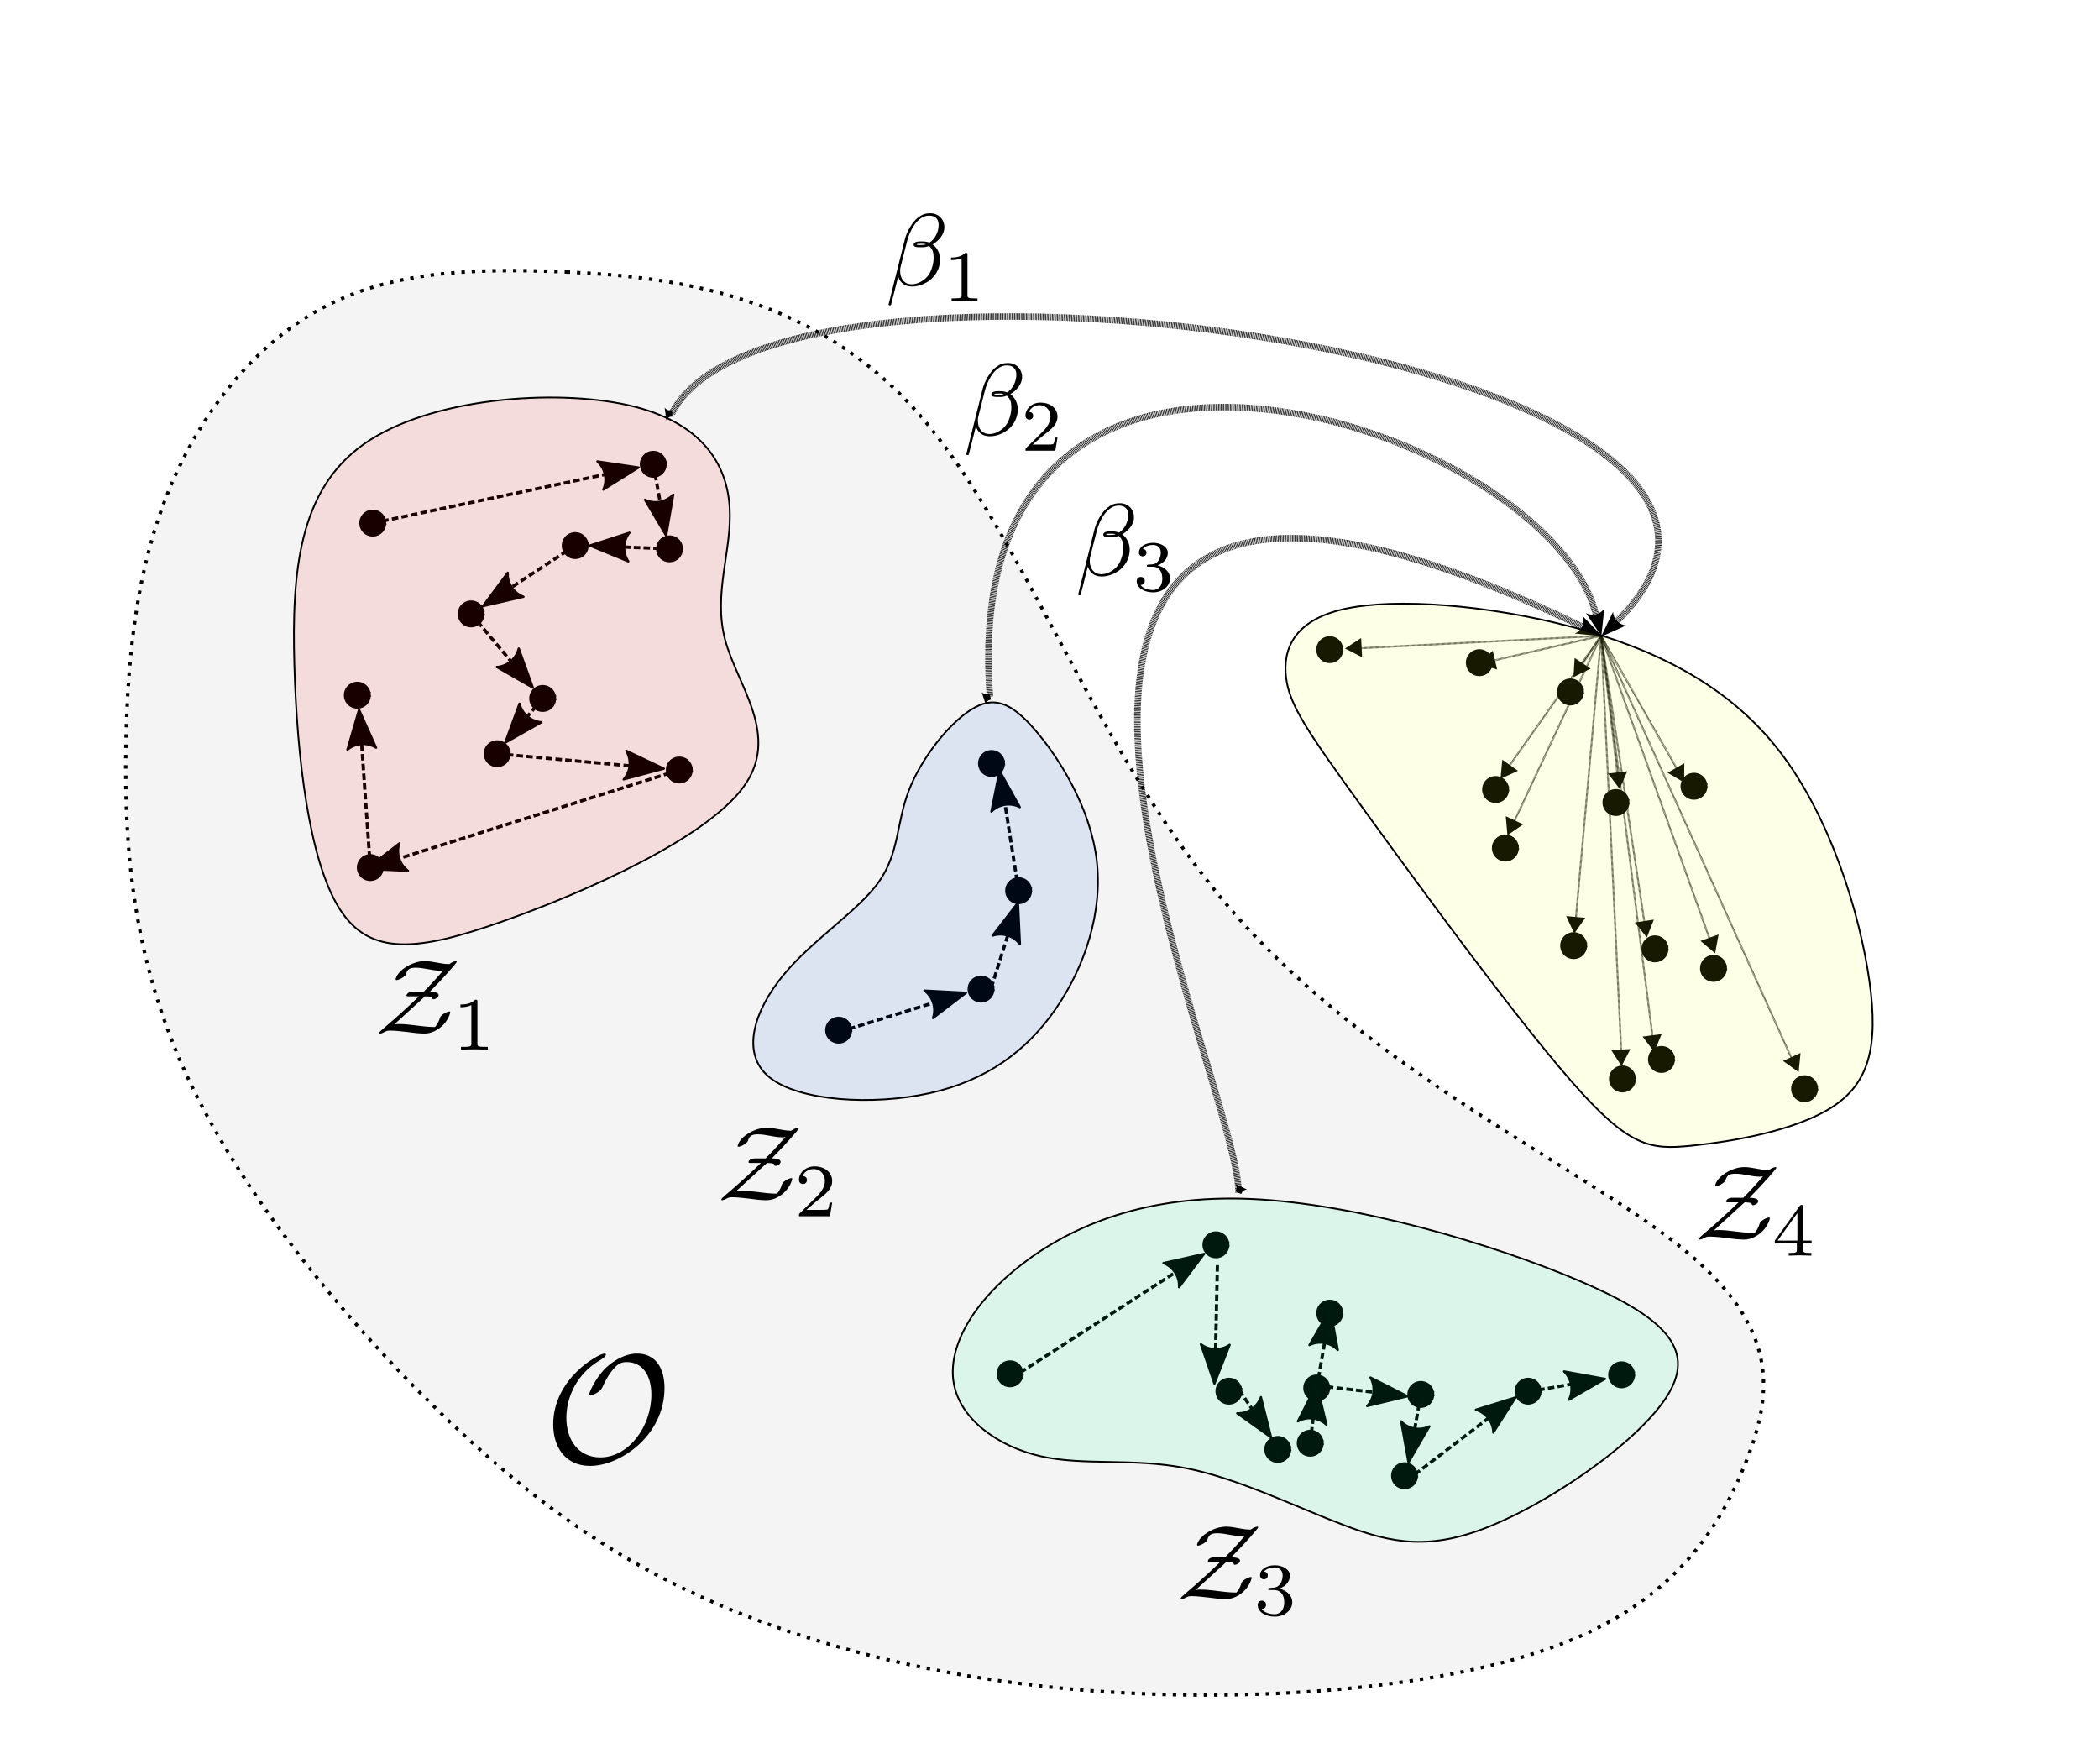 <?xml version="1.0" encoding="UTF-8" standalone="no"?>
<!-- Created with Inkscape (http://www.inkscape.org/) -->

<svg
   version="1.1"
   id="svg2"
   width="1219.405"
   height="1024.582"
   viewBox="0 0 1219.405 1024.582"
   sodipodi:docname="cluster_knowledge_transfer_v4.svg"
   inkscape:version="1.2.2 (1:1.2.2+202212051550+b0a8486541)"
   xmlns:inkscape="http://www.inkscape.org/namespaces/inkscape"
   xmlns:sodipodi="http://sodipodi.sourceforge.net/DTD/sodipodi-0.dtd"
   xmlns="http://www.w3.org/2000/svg"
   xmlns:svg="http://www.w3.org/2000/svg">
  <defs
     id="defs6">
    <marker
       markerWidth="2"
       markerHeight="2"
       refX="0"
       refY="0"
       orient="auto-start-reverse"
       id="Cap4"
       viewBox="0 0 1.05 2"
       inkscape:stockid="pin"
       style="overflow:visible"
       preserveAspectRatio="xMidYMid"
       inkscape:isstock="true"
       inkscape:collect="always"
       markerUnits="strokeWidth">
      <path
         id="path104971"
         style="fill:context-stroke;stroke-linecap:butt"
         d="M 0,-1 H 0.585 C 1.33,-1 1.7,-1.6 2,-2 V 2 C 1.7,1.6 1.33,1 0.585,1 H 0 L -0.1,0 Z"
         sodipodi:nodetypes="sssssscsss"
         transform="scale(0.5)" />
    </marker>
    <marker
       style="overflow:visible"
       id="marker8675"
       refX="0"
       refY="0"
       orient="auto-start-reverse"
       inkscape:stockid="Arrow2"
       markerWidth="4"
       markerHeight="2.909"
       viewBox="0 0 7.7 5.6"
       inkscape:isstock="true"
       inkscape:collect="always"
       preserveAspectRatio="xMidYMid">
      <path
         transform="scale(0.7)"
         d="M -2,-4 9,0 -2,4 c 2,-2.33 2,-5.66 0,-8 z"
         style="fill:context-stroke;fill-rule:evenodd;stroke:none"
         id="path8673" />
    </marker>
    <inkscape:path-effect
       effect="bspline"
       id="path-effect3411"
       is_visible="true"
       lpeversion="1"
       weight="33.333"
       steps="2"
       helper_size="0"
       apply_no_weight="true"
       apply_with_weight="true"
       only_selected="false" />
    <inkscape:path-effect
       effect="bspline"
       id="path-effect2877"
       is_visible="true"
       lpeversion="1"
       weight="33.333"
       steps="2"
       helper_size="0"
       apply_no_weight="true"
       apply_with_weight="true"
       only_selected="false" />
    <inkscape:path-effect
       effect="bspline"
       id="path-effect1168"
       is_visible="true"
       lpeversion="1"
       weight="33.333"
       steps="2"
       helper_size="0"
       apply_no_weight="true"
       apply_with_weight="true"
       only_selected="false" />
    <inkscape:path-effect
       effect="bspline"
       id="path-effect1086"
       is_visible="true"
       lpeversion="1"
       weight="33.333"
       steps="2"
       helper_size="0"
       apply_no_weight="true"
       apply_with_weight="true"
       only_selected="false" />
    <inkscape:path-effect
       effect="bspline"
       id="path-effect1082"
       is_visible="true"
       lpeversion="1"
       weight="33.333"
       steps="2"
       helper_size="0"
       apply_no_weight="true"
       apply_with_weight="true"
       only_selected="false" />
    <inkscape:path-effect
       effect="bspline"
       id="path-effect1039"
       is_visible="true"
       lpeversion="1"
       weight="33.333"
       steps="2"
       helper_size="0"
       apply_no_weight="true"
       apply_with_weight="true"
       only_selected="false" />
    <inkscape:path-effect
       effect="bspline"
       id="path-effect1168-6"
       is_visible="true"
       lpeversion="1"
       weight="33.333"
       steps="2"
       helper_size="0"
       apply_no_weight="true"
       apply_with_weight="true"
       only_selected="false" />
    <inkscape:path-effect
       effect="bspline"
       id="path-effect1039-5"
       is_visible="true"
       lpeversion="1"
       weight="33.333"
       steps="2"
       helper_size="0"
       apply_no_weight="true"
       apply_with_weight="true"
       only_selected="false" />
  </defs>
  <sodipodi:namedview
     id="namedview4"
     pagecolor="#ffffff"
     bordercolor="#666666"
     borderopacity="1.0"
     inkscape:showpageshadow="2"
     inkscape:pageopacity="0.0"
     inkscape:pagecheckerboard="0"
     inkscape:deskcolor="#d1d1d1"
     showgrid="false"
     inkscape:zoom="0.40471868"
     inkscape:cx="24.708521"
     inkscape:cy="244.61436"
     inkscape:window-width="1848"
     inkscape:window-height="1163"
     inkscape:window-x="0"
     inkscape:window-y="0"
     inkscape:window-maximized="1"
     inkscape:current-layer="g12">
    <inkscape:page
       x="0"
       y="0"
       id="page8"
       width="1219.405"
       height="1024.582" />
  </sodipodi:namedview>
  <g
     id="g10"
     inkscape:groupmode="layer"
     inkscape:label="Page 1"
     transform="matrix(1.333,0,0,1.333,-107.833,-14.476)">
    <g
       id="g12">
      <path
         style="font-variation-settings:normal;opacity:1;fill:#e8e8e8;fill-opacity:0.499;stroke:#000000;stroke-width:1.5;stroke-linecap:butt;stroke-linejoin:miter;stroke-miterlimit:4;stroke-dasharray:1.5, 3;stroke-dashoffset:0;stroke-opacity:1;stop-color:#000000;stop-opacity:1"
         d="m 328.469,129.431 c -47.065,-2.23 -81.029,0.892 -109.298,16.854 -28.269,15.961 -50.84,44.76 -64.471,77.769 -13.632,33.009 -18.324,70.225 -18.948,113.334 -0.624,43.109 2.82,92.108 27.627,144.505 24.807,52.396 70.975,108.187 113.861,148.94 42.886,40.754 82.489,66.468 131.4,85.231 48.911,18.762 107.128,30.572 172.384,33.043 65.256,2.471 137.548,-4.397 183.617,-23.068 46.069,-18.671 65.912,-49.145 77.43,-78.7 11.518,-29.555 14.709,-58.188 -28.67,-92.999 C 770.023,519.528 680.079,478.544 619.393,409.595 558.708,340.646 527.29,243.738 481.497,191.492 435.704,139.245 375.535,131.661 328.469,129.431 Z"
         id="path2875"
         inkscape:path-effect="#path-effect2877"
         inkscape:original-d="m 315.36664,124.07813 c -33.96253,3.12337 -67.9262,6.24603 -101.89143,9.368 -22.57116,28.8005 -45.14218,57.59911 -67.71438,86.39753 -4.69134,37.2183 -9.38325,74.43438 -14.07601,111.65044 3.44482,49.00203 6.88875,98.00136 10.33199,147.00091 46.17041,55.79335 92.33822,111.58372 138.5062,167.37446 39.60479,25.71657 79.20725,51.43136 118.80975,77.14591 58.21962,11.81061 116.43616,23.61999 174.65311,35.42887 72.29585,-6.86707 144.58805,-13.73456 216.88098,-20.60296 19.845,-30.47442 39.68842,-60.94838 59.53147,-91.4237 3.19236,-28.63447 6.38377,-57.26798 9.57464,-85.90398 C 770.02325,519.5281 680.07852,478.54445 590.12717,437.55737 558.70843,340.64606 527.29035,243.73833 495.87082,146.82769 435.70351,139.24525 375.53451,131.66195 315.36664,124.07813 Z"
         sodipodi:nodetypes="cccccccccccccc" />
      <g
         id="g20">
        <path
           d="m 247.812,238.832 c 0,2.414 -1.921,4.391 -4.332,4.461 -2.414,0.07 -4.445,-1.789 -4.585,-4.199 -0.141,-2.41 1.66,-4.492 4.062,-4.707 2.402,-0.211 4.539,1.527 4.824,3.922 l -4.433,0.523 z"
           style="fill:#000000;fill-opacity:1;fill-rule:nonzero;stroke:#000000;stroke-width:2.835;stroke-linecap:butt;stroke-linejoin:miter;stroke-miterlimit:4;stroke-dasharray:none;stroke-opacity:1"
           id="path22" />
      </g>
      <g
         id="g24">
        <path
           d="m 377.145,250.059 c 0,2.41 -1.918,4.386 -4.329,4.457 -2.414,0.07 -4.445,-1.789 -4.586,-4.196 -0.14,-2.41 1.657,-4.496 4.063,-4.707 2.402,-0.211 4.539,1.524 4.82,3.922 l -4.429,0.524 z"
           style="fill:#000000;fill-opacity:1;fill-rule:nonzero;stroke:#000000;stroke-width:2.835;stroke-linecap:butt;stroke-linejoin:miter;stroke-miterlimit:4;stroke-dasharray:none;stroke-opacity:1"
           id="path26" />
      </g>
      <g
         id="g28">
        <path
           d="m 381.398,346.441 c 0,2.411 -1.918,4.387 -4.332,4.457 -2.41,0.071 -4.441,-1.789 -4.582,-4.195 -0.144,-2.41 1.657,-4.496 4.059,-4.707 2.406,-0.211 4.543,1.524 4.824,3.922 l -4.429,0.523 z"
           style="fill:#000000;fill-opacity:1;fill-rule:nonzero;stroke:#000000;stroke-width:2.835;stroke-linecap:butt;stroke-linejoin:miter;stroke-miterlimit:4;stroke-dasharray:none;stroke-opacity:1"
           id="path30" />
      </g>
      <g
         id="g32">
        <path
           d="m 302.023,339.352 c 0,2.414 -1.918,4.39 -4.328,4.46 -2.414,0.071 -4.445,-1.789 -4.586,-4.199 -0.14,-2.406 1.657,-4.492 4.063,-4.703 2.402,-0.215 4.539,1.524 4.82,3.918 l -4.43,0.524 z"
           style="fill:#000000;fill-opacity:1;fill-rule:nonzero;stroke:#000000;stroke-width:2.835;stroke-linecap:butt;stroke-linejoin:miter;stroke-miterlimit:4;stroke-dasharray:none;stroke-opacity:1"
           id="path34" />
      </g>
      <g
         id="g36">
        <path
           d="m 336.043,248.641 c 0,2.41 -1.922,4.386 -4.332,4.457 -2.41,0.07 -4.441,-1.789 -4.586,-4.196 -0.141,-2.41 1.66,-4.496 4.063,-4.707 2.402,-0.211 4.539,1.524 4.824,3.922 l -4.434,0.524 z"
           style="fill:#000000;fill-opacity:1;fill-rule:nonzero;stroke:#000000;stroke-width:2.835;stroke-linecap:butt;stroke-linejoin:miter;stroke-miterlimit:4;stroke-dasharray:none;stroke-opacity:1"
           id="path38" />
      </g>
      <g
         id="g40">
        <path
           d="m 246.746,388.961 c 0,2.414 -1.918,4.391 -4.332,4.461 -2.41,0.07 -4.441,-1.789 -4.582,-4.199 -0.144,-2.407 1.656,-4.493 4.059,-4.707 2.406,-0.211 4.543,1.527 4.824,3.922 l -4.43,0.523 z"
           style="fill:#000000;fill-opacity:1;fill-rule:nonzero;stroke:#000000;stroke-width:2.835;stroke-linecap:butt;stroke-linejoin:miter;stroke-miterlimit:4;stroke-dasharray:none;stroke-opacity:1"
           id="path42" />
      </g>
      <g
         id="g50">
        <path
           d="m 525.547,609.586 c 0,2.414 -1.918,4.387 -4.332,4.461 -2.41,0.07 -4.442,-1.789 -4.582,-4.199 -0.145,-2.41 1.656,-4.493 4.058,-4.707 2.407,-0.211 4.543,1.527 4.825,3.921 l -4.43,0.524 z"
           style="fill:#000000;fill-opacity:1;fill-rule:nonzero;stroke:#000000;stroke-width:2.835;stroke-linecap:butt;stroke-linejoin:miter;stroke-miterlimit:4;stroke-dasharray:none;stroke-opacity:1"
           id="path52" />
      </g>
      <g
         id="g54">
        <path
           d="m 370.059,213.203 c 0,2.414 -1.918,4.391 -4.332,4.461 -2.411,0.07 -4.442,-1.789 -4.582,-4.199 -0.141,-2.406 1.656,-4.492 4.058,-4.703 2.406,-0.215 4.543,1.523 4.824,3.922 l -4.429,0.519 z"
           style="fill:#000000;fill-opacity:1;fill-rule:nonzero;stroke:#000000;stroke-width:2.835;stroke-linecap:butt;stroke-linejoin:miter;stroke-miterlimit:4;stroke-dasharray:none;stroke-opacity:1"
           id="path56" />
      </g>
      <g
         id="g58">
        <path
           d="m 241.074,313.84 c 0,2.414 -1.918,4.387 -4.328,4.461 -2.414,0.07 -4.445,-1.789 -4.586,-4.199 -0.14,-2.411 1.66,-4.493 4.063,-4.707 2.402,-0.211 4.539,1.527 4.824,3.921 l -4.434,0.524 z"
           style="fill:#000000;fill-opacity:1;fill-rule:nonzero;stroke:#000000;stroke-width:2.835;stroke-linecap:butt;stroke-linejoin:miter;stroke-miterlimit:4;stroke-dasharray:none;stroke-opacity:1"
           id="path60" />
      </g>
      <g
         id="g62">
        <path
           d="m 730.078,299.664 c 0,2.414 -1.918,4.391 -4.332,4.461 -2.41,0.07 -4.441,-1.789 -4.586,-4.199 -0.14,-2.406 1.66,-4.492 4.063,-4.703 2.406,-0.215 4.543,1.523 4.824,3.922 l -4.43,0.519 z"
           style="fill:#000000;fill-opacity:1;fill-rule:nonzero;stroke:#000000;stroke-width:2.835;stroke-linecap:butt;stroke-linejoin:miter;stroke-miterlimit:4;stroke-dasharray:none;stroke-opacity:1"
           id="path64" />
      </g>
      <g
         id="g66">
        <path
           d="m 809.453,472.586 c 0,2.414 -1.922,4.391 -4.332,4.461 -2.414,0.07 -4.445,-1.789 -4.586,-4.195 -0.14,-2.411 1.66,-4.497 4.063,-4.707 2.402,-0.215 4.539,1.523 4.824,3.921 l -4.434,0.52 z"
           style="fill:#000000;fill-opacity:1;fill-rule:nonzero;stroke:#000000;stroke-width:2.835;stroke-linecap:butt;stroke-linejoin:miter;stroke-miterlimit:4;stroke-dasharray:none;stroke-opacity:1"
           id="path68" />
      </g>
      <g
         id="g70">
        <path
           d="m 771.184,422.98 c 0,2.411 -1.922,4.387 -4.332,4.458 -2.414,0.07 -4.446,-1.79 -4.586,-4.196 -0.141,-2.41 1.66,-4.496 4.062,-4.707 2.402,-0.211 4.539,1.524 4.824,3.922 l -4.433,0.523 z"
           style="fill:#000000;fill-opacity:1;fill-rule:nonzero;stroke:#000000;stroke-width:2.835;stroke-linecap:butt;stroke-linejoin:miter;stroke-miterlimit:4;stroke-dasharray:none;stroke-opacity:1"
           id="path72" />
      </g>
      <g
         id="g74">
        <path
           d="m 737.164,354.945 c 0,2.41 -1.918,4.387 -4.332,4.457 -2.41,0.071 -4.441,-1.789 -4.582,-4.195 -0.145,-2.41 1.656,-4.496 4.059,-4.707 2.406,-0.211 4.543,1.523 4.824,3.922 l -4.43,0.523 z"
           style="fill:#000000;fill-opacity:1;fill-rule:nonzero;stroke:#000000;stroke-width:2.835;stroke-linecap:butt;stroke-linejoin:miter;stroke-miterlimit:4;stroke-dasharray:none;stroke-opacity:1"
           id="path76" />
      </g>
      <g
         id="g78">
        <path
           d="m 823.625,353.527 c 0,2.414 -1.918,4.387 -4.332,4.457 -2.41,0.075 -4.441,-1.785 -4.582,-4.195 -0.141,-2.41 1.656,-4.496 4.059,-4.707 2.406,-0.211 4.542,1.527 4.824,3.922 l -4.43,0.523 z"
           style="fill:#000000;fill-opacity:1;fill-rule:nonzero;stroke:#000000;stroke-width:2.835;stroke-linecap:butt;stroke-linejoin:miter;stroke-miterlimit:4;stroke-dasharray:none;stroke-opacity:1"
           id="path80" />
      </g>
      <g
         id="g82">
        <path
           d="m 871.816,485.344 c 0,2.414 -1.918,4.39 -4.332,4.461 -2.41,0.07 -4.441,-1.789 -4.582,-4.2 -0.14,-2.406 1.657,-4.492 4.059,-4.707 2.406,-0.21 4.543,1.528 4.824,3.922 l -4.43,0.524 z"
           style="fill:#000000;fill-opacity:1;fill-rule:nonzero;stroke:#000000;stroke-width:2.835;stroke-linecap:butt;stroke-linejoin:miter;stroke-miterlimit:4;stroke-dasharray:none;stroke-opacity:1"
           id="path84" />
      </g>
      <g
         id="g86">
        <path
           d="m 741.418,380.457 c 0,2.414 -1.922,4.391 -4.332,4.461 -2.41,0.07 -4.441,-1.789 -4.586,-4.199 -0.141,-2.41 1.66,-4.492 4.062,-4.707 2.403,-0.211 4.54,1.527 4.825,3.922 l -4.434,0.523 z"
           style="fill:#000000;fill-opacity:1;fill-rule:nonzero;stroke:#000000;stroke-width:2.835;stroke-linecap:butt;stroke-linejoin:miter;stroke-miterlimit:4;stroke-dasharray:none;stroke-opacity:1"
           id="path88" />
      </g>
      <g
         id="g90">
        <path
           d="m 769.766,312.422 c 0,2.414 -1.918,4.39 -4.332,4.461 -2.411,0.07 -4.442,-1.789 -4.586,-4.199 -0.141,-2.411 1.66,-4.493 4.062,-4.707 2.402,-0.211 4.539,1.527 4.824,3.921 l -4.429,0.524 z"
           style="fill:#000000;fill-opacity:1;fill-rule:nonzero;stroke:#000000;stroke-width:2.835;stroke-linecap:butt;stroke-linejoin:miter;stroke-miterlimit:4;stroke-dasharray:none;stroke-opacity:1"
           id="path92" />
      </g>
      <g
         id="g94">
        <path
           d="m 789.609,360.613 c 0,2.414 -1.921,4.391 -4.332,4.461 -2.41,0.071 -4.441,-1.789 -4.586,-4.199 -0.14,-2.41 1.661,-4.492 4.063,-4.707 2.402,-0.211 4.539,1.527 4.824,3.922 l -4.433,0.523 z"
           style="fill:#000000;fill-opacity:1;fill-rule:nonzero;stroke:#000000;stroke-width:2.835;stroke-linecap:butt;stroke-linejoin:miter;stroke-miterlimit:4;stroke-dasharray:none;stroke-opacity:1"
           id="path96" />
      </g>
      <g
         id="g98">
        <path
           d="m 806.617,424.395 c 0,2.414 -1.918,4.39 -4.332,4.46 -2.41,0.071 -4.441,-1.789 -4.582,-4.195 -0.144,-2.41 1.656,-4.496 4.059,-4.707 2.406,-0.215 4.543,1.524 4.824,3.922 l -4.43,0.52 z"
           style="fill:#000000;fill-opacity:1;fill-rule:nonzero;stroke:#000000;stroke-width:2.835;stroke-linecap:butt;stroke-linejoin:miter;stroke-miterlimit:4;stroke-dasharray:none;stroke-opacity:1"
           id="path100" />
      </g>
      <g
         id="g102">
        <path
           d="m 792.441,481.094 c 0,2.41 -1.918,4.386 -4.328,4.457 -2.414,0.07 -4.445,-1.789 -4.586,-4.196 -0.14,-2.41 1.657,-4.496 4.063,-4.707 2.402,-0.21 4.539,1.524 4.82,3.922 l -4.43,0.524 z"
           style="fill:#000000;fill-opacity:1;fill-rule:nonzero;stroke:#000000;stroke-width:2.835;stroke-linecap:butt;stroke-linejoin:miter;stroke-miterlimit:4;stroke-dasharray:none;stroke-opacity:1"
           id="path104" />
      </g>
      <g
         id="g106">
        <path
           d="m 832.129,432.902 c 0,2.41 -1.918,4.387 -4.328,4.457 -2.414,0.071 -4.446,-1.789 -4.586,-4.195 -0.141,-2.41 1.656,-4.496 4.062,-4.707 2.403,-0.211 4.539,1.523 4.821,3.922 l -4.43,0.523 z"
           style="fill:#000000;fill-opacity:1;fill-rule:nonzero;stroke:#000000;stroke-width:2.835;stroke-linecap:butt;stroke-linejoin:miter;stroke-miterlimit:4;stroke-dasharray:none;stroke-opacity:1"
           id="path108" />
      </g>
      <g
         id="g110">
        <path
           d="m 529.285,399.035 c 0,2.414 -1.918,4.391 -4.328,4.461 -2.414,0.07 -4.445,-1.789 -4.586,-4.199 -0.141,-2.406 1.66,-4.492 4.063,-4.703 2.402,-0.215 4.539,1.523 4.824,3.922 l -4.434,0.519 z"
           style="fill:#000000;fill-opacity:1;fill-rule:nonzero;stroke:#000000;stroke-width:2.835;stroke-linecap:butt;stroke-linejoin:miter;stroke-miterlimit:4;stroke-dasharray:none;stroke-opacity:1"
           id="path112" />
      </g>
      <g
         id="g114">
        <path
           d="m 512.91,441.934 c 0,2.414 -1.918,4.39 -4.332,4.461 -2.41,0.07 -4.441,-1.79 -4.586,-4.2 -0.14,-2.406 1.66,-4.492 4.063,-4.703 2.402,-0.215 4.539,1.524 4.824,3.922 l -4.43,0.52 z"
           style="fill:#000000;fill-opacity:1;fill-rule:nonzero;stroke:#000000;stroke-width:2.835;stroke-linecap:butt;stroke-linejoin:miter;stroke-miterlimit:4;stroke-dasharray:none;stroke-opacity:1"
           id="path116" />
      </g>
      <g
         id="g118">
        <path
           d="m 450.852,459.832 c 0,2.414 -1.918,4.387 -4.332,4.457 -2.411,0.074 -4.442,-1.789 -4.586,-4.195 -0.141,-2.41 1.66,-4.496 4.062,-4.707 2.402,-0.211 4.539,1.527 4.824,3.922 l -4.429,0.523 z"
           style="fill:#000000;fill-opacity:1;fill-rule:nonzero;stroke:#000000;stroke-width:2.835;stroke-linecap:butt;stroke-linejoin:miter;stroke-miterlimit:4;stroke-dasharray:none;stroke-opacity:1"
           id="path120" />
      </g>
      <g
         id="g122">
        <path
           d="m 517.469,343.605 c 0,2.415 -1.918,4.387 -4.332,4.457 -2.41,0.075 -4.442,-1.785 -4.586,-4.195 -0.141,-2.41 1.66,-4.496 4.062,-4.707 2.407,-0.211 4.543,1.528 4.825,3.922 l -4.43,0.523 z"
           style="fill:#000000;fill-opacity:1;fill-rule:nonzero;stroke:#000000;stroke-width:2.835;stroke-linecap:butt;stroke-linejoin:miter;stroke-miterlimit:4;stroke-dasharray:none;stroke-opacity:1"
           id="path124" />
      </g>
      <g
         id="g126">
        <path
           d="m 615.27,553.379 c 0,2.414 -1.918,4.391 -4.332,4.461 -2.411,0.07 -4.442,-1.789 -4.586,-4.199 -0.141,-2.411 1.66,-4.493 4.062,-4.707 2.402,-0.211 4.539,1.527 4.824,3.921 l -4.429,0.524 z"
           style="fill:#000000;fill-opacity:1;fill-rule:nonzero;stroke:#000000;stroke-width:2.835;stroke-linecap:butt;stroke-linejoin:miter;stroke-miterlimit:4;stroke-dasharray:none;stroke-opacity:1"
           id="path128" />
      </g>
      <g
         id="g130">
        <path
           d="m 751.34,617.164 c 0,2.41 -1.922,4.387 -4.332,4.457 -2.414,0.07 -4.442,-1.789 -4.586,-4.195 -0.141,-2.41 1.66,-4.496 4.062,-4.707 2.403,-0.215 4.539,1.523 4.825,3.922 l -4.434,0.523 z"
           style="fill:#000000;fill-opacity:1;fill-rule:nonzero;stroke:#000000;stroke-width:2.835;stroke-linecap:butt;stroke-linejoin:miter;stroke-miterlimit:4;stroke-dasharray:none;stroke-opacity:1"
           id="path132" />
      </g>
      <g
         id="g134">
        <path
           d="m 656.371,639.84 c 0,2.414 -1.918,4.39 -4.328,4.461 -2.414,0.07 -4.445,-1.789 -4.586,-4.199 -0.141,-2.407 1.656,-4.493 4.063,-4.707 2.402,-0.211 4.539,1.527 4.824,3.921 l -4.434,0.524 z"
           style="fill:#000000;fill-opacity:1;fill-rule:nonzero;stroke:#000000;stroke-width:2.835;stroke-linecap:butt;stroke-linejoin:miter;stroke-miterlimit:4;stroke-dasharray:none;stroke-opacity:1"
           id="path136" />
      </g>
      <g
         id="g138">
        <path
           d="m 642.223,642.547 c 0,2.414 -1.918,4.391 -4.328,4.461 -2.415,0.07 -4.446,-1.789 -4.586,-4.199 -0.141,-2.411 1.656,-4.493 4.062,-4.707 2.402,-0.211 4.539,1.527 4.82,3.921 l -4.429,0.524 z"
           style="fill:#000000;fill-opacity:1;fill-rule:nonzero;stroke:#000000;stroke-width:2.835;stroke-linecap:butt;stroke-linejoin:miter;stroke-miterlimit:4;stroke-dasharray:none;stroke-opacity:1"
           id="path140" />
      </g>
      <g
         id="g142">
        <path
           d="m 697.477,654.016 c 0,2.41 -1.918,4.386 -4.329,4.457 -2.414,0.07 -4.445,-1.789 -4.586,-4.196 -0.14,-2.41 1.657,-4.496 4.063,-4.707 2.402,-0.211 4.539,1.524 4.82,3.922 l -4.429,0.524 z"
           style="fill:#000000;fill-opacity:1;fill-rule:nonzero;stroke:#000000;stroke-width:2.835;stroke-linecap:butt;stroke-linejoin:miter;stroke-miterlimit:4;stroke-dasharray:none;stroke-opacity:1"
           id="path144" />
      </g>
      <g
         id="g146">
        <path
           d="m 664.879,583.145 c 0,2.414 -1.922,4.39 -4.332,4.46 -2.414,0.071 -4.445,-1.789 -4.586,-4.199 -0.141,-2.41 1.66,-4.492 4.062,-4.707 2.403,-0.211 4.539,1.528 4.825,3.922 l -4.434,0.524 z"
           style="fill:#000000;fill-opacity:1;fill-rule:nonzero;stroke:#000000;stroke-width:2.835;stroke-linecap:butt;stroke-linejoin:miter;stroke-miterlimit:4;stroke-dasharray:none;stroke-opacity:1"
           id="path148" />
      </g>
      <g
         id="g150">
        <path
           d="m 792.09,610.012 c 0,2.414 -1.918,4.39 -4.328,4.461 -2.414,0.07 -4.446,-1.789 -4.586,-4.2 -0.141,-2.406 1.656,-4.492 4.062,-4.703 2.403,-0.215 4.539,1.524 4.821,3.922 l -4.43,0.52 z"
           style="fill:#000000;fill-opacity:1;fill-rule:nonzero;stroke:#000000;stroke-width:2.835;stroke-linecap:butt;stroke-linejoin:miter;stroke-miterlimit:4;stroke-dasharray:none;stroke-opacity:1"
           id="path152" />
      </g>
      <g
         id="g154">
        <path
           d="m 704.562,618.578 c 0,2.414 -1.917,4.391 -4.328,4.461 -2.414,0.07 -4.445,-1.789 -4.586,-4.199 -0.14,-2.406 1.657,-4.492 4.063,-4.703 2.402,-0.215 4.539,1.523 4.824,3.922 l -4.433,0.519 z"
           style="fill:#000000;fill-opacity:1;fill-rule:nonzero;stroke:#000000;stroke-width:2.835;stroke-linecap:butt;stroke-linejoin:miter;stroke-miterlimit:4;stroke-dasharray:none;stroke-opacity:1"
           id="path156" />
      </g>
      <g
         id="g158">
        <path
           d="m 620.938,617.164 c 0,2.41 -1.918,4.387 -4.333,4.457 -2.41,0.07 -4.441,-1.789 -4.582,-4.195 -0.14,-2.41 1.657,-4.496 4.059,-4.707 2.406,-0.215 4.543,1.523 4.824,3.922 l -4.429,0.523 z"
           style="fill:#000000;fill-opacity:1;fill-rule:nonzero;stroke:#000000;stroke-width:2.835;stroke-linecap:butt;stroke-linejoin:miter;stroke-miterlimit:4;stroke-dasharray:none;stroke-opacity:1"
           id="path160" />
      </g>
      <g
         id="g162">
        <path
           d="m 321.867,315.258 c 0,2.414 -1.918,4.387 -4.332,4.457 -2.41,0.074 -4.441,-1.789 -4.582,-4.195 -0.141,-2.411 1.656,-4.497 4.059,-4.708 2.406,-0.21 4.543,1.528 4.824,3.922 l -4.43,0.524 z"
           style="fill:#000000;fill-opacity:1;fill-rule:nonzero;stroke:#000000;stroke-width:2.835;stroke-linecap:butt;stroke-linejoin:miter;stroke-miterlimit:4;stroke-dasharray:none;stroke-opacity:1"
           id="path164" />
      </g>
      <g
         id="g166">
        <path
           d="m 290.684,278.406 c 0,2.41 -1.918,4.387 -4.329,4.457 -2.414,0.071 -4.445,-1.789 -4.585,-4.195 -0.141,-2.41 1.656,-4.496 4.062,-4.707 2.402,-0.211 4.539,1.523 4.82,3.922 l -4.429,0.523 z"
           style="fill:#000000;fill-opacity:1;fill-rule:nonzero;stroke:#000000;stroke-width:2.835;stroke-linecap:butt;stroke-linejoin:miter;stroke-miterlimit:4;stroke-dasharray:none;stroke-opacity:1"
           id="path168" />
      </g>
      <g
         id="g170">
        <path
           d="m 664.879,293.996 c 0,2.414 -1.922,4.391 -4.332,4.461 -2.414,0.07 -4.445,-1.789 -4.586,-4.199 -0.141,-2.41 1.66,-4.492 4.062,-4.707 2.403,-0.211 4.539,1.527 4.825,3.922 l -4.434,0.523 z"
           style="fill:#000000;fill-opacity:1;fill-rule:nonzero;stroke:#000000;stroke-width:2.835;stroke-linecap:butt;stroke-linejoin:miter;stroke-miterlimit:4;stroke-dasharray:none;stroke-opacity:1"
           id="path172" />
      </g>
      <g
         id="g174">
        <path
           d="m 659.207,615.746 c 0,2.41 -1.918,4.387 -4.328,4.457 -2.414,0.07 -4.445,-1.789 -4.586,-4.195 -0.141,-2.41 1.656,-4.496 4.062,-4.707 2.403,-0.211 4.54,1.523 4.821,3.922 l -4.43,0.523 z"
           style="fill:#000000;fill-opacity:1;fill-rule:nonzero;stroke:#000000;stroke-width:2.835;stroke-linecap:butt;stroke-linejoin:miter;stroke-miterlimit:4;stroke-dasharray:none;stroke-opacity:1"
           id="path176" />
      </g>
      <path
         d="m 373.76,190.957 c 45.648,-90.487 529.085,-23.737 411.525,90.95"
         style="font-variation-settings:normal;opacity:1;vector-effect:none;fill:none;fill-opacity:1;stroke:#000000;stroke-width:2.835;stroke-linecap:butt;stroke-linejoin:miter;stroke-miterlimit:4;stroke-dasharray:0.283, 0.283;stroke-dashoffset:0;stroke-opacity:1;-inkscape-stroke:none;marker-start:url(#Cap4);marker-end:url(#marker8675);stop-color:#000000;stop-opacity:1"
         id="path192"
         sodipodi:nodetypes="cc" />
      <g
         id="g198"
         style="font-variation-settings:normal;opacity:1;vector-effect:none;fill:none;fill-opacity:1;stroke:#000000;stroke-width:2.835;stroke-linecap:butt;stroke-linejoin:miter;stroke-miterlimit:4;stroke-dasharray:0.283,0.283;stroke-dashoffset:0;stroke-opacity:1;-inkscape-stroke:none;marker-end:url(#marker8675);stop-color:#000000;stop-opacity:1;marker-start:url(#Cap4)">
        <path
           d="M 620.586,530.597 C 622.835,485.416 451.253,129.276 770.884,284.148"
           style="font-variation-settings:normal;vector-effect:none;fill:none;fill-opacity:1;stroke:#000000;stroke-width:2.835;stroke-linecap:butt;stroke-linejoin:miter;stroke-miterlimit:4;stroke-dasharray:0.283, 0.283;stroke-dashoffset:0;stroke-opacity:1;-inkscape-stroke:none;marker-start:url(#Cap4);marker-end:url(#marker8675);stop-color:#000000;stop-opacity:1"
           id="path200"
           sodipodi:nodetypes="cc" />
      </g>
      <g
         id="g212">
        <path
           d="M 243.348,238.832 357.422,214.973"
           style="fill:none;stroke:#000000;stroke-width:1.417;stroke-linecap:butt;stroke-linejoin:miter;stroke-miterlimit:4;stroke-dasharray:2.835, 1.417;stroke-dashoffset:0;stroke-opacity:1"
           id="path214" />
      </g>
      <g
         id="g216"
         transform="matrix(-1,0.209,-0.209,-1,-1.925e-6,1.3380001e-6)">
        <path
           d="m -284.529,-271.429 -16.675,-6.133 16.674,-6.133 c -2.664,3.622 -2.649,8.575 10e-4,12.266 z"
           style="fill:#000000;fill-opacity:1;fill-rule:evenodd;stroke:#000000;stroke-width:0.954;stroke-linecap:butt;stroke-linejoin:round;stroke-miterlimit:4;stroke-dasharray:none;stroke-opacity:1"
           id="path218" />
      </g>
      <g
         id="g220">
        <path
           d="m 297.562,339.352 70.704,6.453"
           style="fill:none;stroke:#000000;stroke-width:1.417;stroke-linecap:butt;stroke-linejoin:miter;stroke-miterlimit:4;stroke-dasharray:2.835, 1.417;stroke-dashoffset:0;stroke-opacity:1"
           id="path222" />
      </g>
      <g
         id="g224"
         transform="matrix(-1,-0.091,0.091,-1,-1.66445e-6,5.17755e-6)">
        <path
           d="m -381.429,-303.357 -16.964,-6.237 16.962,-6.239 c -2.707,3.681 -2.692,8.722 0.002,12.476 z"
           style="fill:#000000;fill-opacity:1;fill-rule:evenodd;stroke:#000000;stroke-width:0.97;stroke-linecap:butt;stroke-linejoin:round;stroke-miterlimit:4;stroke-dasharray:none;stroke-opacity:1"
           id="path226" />
      </g>
      <g
         id="g228">
        <path
           d="m 242.285,388.961 -4.699,-66.949"
           style="fill:none;stroke:#000000;stroke-width:1.417;stroke-linecap:butt;stroke-linejoin:miter;stroke-miterlimit:4;stroke-dasharray:2.835, 1.417;stroke-dashoffset:0;stroke-opacity:1"
           id="path230" />
      </g>
      <g
         id="g232"
         transform="matrix(0.07,1,-1,0.07,9.2300006e-7,7.753e-6)">
        <path
           d="m 352.14,-207.657 -16.991,-6.251 16.993,-6.249 c -2.716,3.692 -2.699,8.736 -0.002,12.5 z"
           style="fill:#000000;fill-opacity:1;fill-rule:evenodd;stroke:#000000;stroke-width:0.972;stroke-linecap:butt;stroke-linejoin:round;stroke-miterlimit:4;stroke-dasharray:none;stroke-opacity:1"
           id="path234" />
      </g>
      <g
         id="g236">
        <path
           d="M 450.82,459.309 500.359,443.98"
           style="fill:none;stroke:#000000;stroke-width:1.417;stroke-linecap:butt;stroke-linejoin:miter;stroke-miterlimit:4;stroke-dasharray:2.835, 1.417;stroke-dashoffset:0;stroke-opacity:1"
           id="path238" />
      </g>
      <g
         id="g240"
         transform="matrix(-1,0.309,-0.309,-1,0,0)">
        <path
           d="m -316.794,-540.472 -16.273,-5.984 16.273,-5.985 c -2.6,3.532 -2.584,8.365 0,11.969 z"
           style="fill:#000000;fill-opacity:1;fill-rule:evenodd;stroke:#000000;stroke-width:0.931;stroke-linecap:butt;stroke-linejoin:round;stroke-miterlimit:4;stroke-dasharray:none;stroke-opacity:1"
           id="path242" />
      </g>
      <g
         id="g244">
        <path
           d="m 524.824,399.035 -7.929,-50.473"
           style="fill:none;stroke:#000000;stroke-width:1.417;stroke-linecap:butt;stroke-linejoin:miter;stroke-miterlimit:4;stroke-dasharray:2.835, 1.417;stroke-dashoffset:0;stroke-opacity:1"
           id="path246" />
      </g>
      <g
         id="g248"
         transform="matrix(0.157,1,-1,0.157,0,0)">
        <path
           d="m 434.404,-444.764 -16.828,-6.191 16.828,-6.188 c -2.692,3.656 -2.673,8.655 0,12.379 z"
           style="fill:#000000;fill-opacity:1;fill-rule:evenodd;stroke:#000000;stroke-width:0.963;stroke-linecap:butt;stroke-linejoin:round;stroke-miterlimit:4;stroke-dasharray:none;stroke-opacity:1"
           id="path250" />
      </g>
      <g
         id="g252">
        <path
           d="m 512.879,441.414 11.152,-35.418"
           style="fill:none;stroke:#000000;stroke-width:1.417;stroke-linecap:butt;stroke-linejoin:miter;stroke-miterlimit:4;stroke-dasharray:2.835, 1.417;stroke-dashoffset:0;stroke-opacity:1"
           id="path254" />
      </g>
      <g
         id="g256"
         transform="matrix(-0.315,1,-1,-0.315,0,0)">
        <path
           d="m 233.704,-587.07 -16.248,-5.974 16.247,-5.975 c -2.596,3.528 -2.581,8.352 0.001,11.949 z"
           style="fill:#000000;fill-opacity:1;fill-rule:evenodd;stroke:#000000;stroke-width:0.929;stroke-linecap:butt;stroke-linejoin:round;stroke-miterlimit:4;stroke-dasharray:none;stroke-opacity:1"
           id="path258" />
      </g>
      <g
         id="g260">
        <path
           d="m 376.938,346.441 -134.653,42.52"
           style="fill:none;stroke:#000000;stroke-width:1.417;stroke-linecap:butt;stroke-linejoin:miter;stroke-miterlimit:4;stroke-dasharray:2.835, 1.417;stroke-dashoffset:0;stroke-opacity:1"
           id="path262" />
      </g>
      <g
         id="g264"
         transform="matrix(1,-0.316,0.316,1,-4.5215e-6,1.5165e-6)">
        <path
           d="m 123.07,429.259 -16.243,-5.973 16.245,-5.972 c -2.598,3.527 -2.583,8.352 -0.002,11.945 z"
           style="fill:#000000;fill-opacity:1;fill-rule:evenodd;stroke:#000000;stroke-width:0.929;stroke-linecap:butt;stroke-linejoin:round;stroke-miterlimit:4;stroke-dasharray:none;stroke-opacity:1"
           id="path266" />
      </g>
      <g
         id="g268">
        <path
           d="m 372.684,250.059 -32.922,-1.297"
           style="fill:none;stroke:#000000;stroke-width:1.417;stroke-linecap:butt;stroke-linejoin:miter;stroke-miterlimit:4;stroke-dasharray:2.835, 1.417;stroke-dashoffset:0;stroke-opacity:1"
           id="path270" />
      </g>
      <g
         id="g272"
         transform="matrix(1,0.039,-0.039,1,1.8219998e-7,2.2454e-6)">
        <path
           d="m 364.139,241.332 -17.023,-6.256 17.019,-6.259 c -2.718,3.693 -2.703,8.751 0.004,12.515 z"
           style="fill:#000000;fill-opacity:1;fill-rule:evenodd;stroke:#000000;stroke-width:0.974;stroke-linecap:butt;stroke-linejoin:round;stroke-miterlimit:4;stroke-dasharray:none;stroke-opacity:1"
           id="path274" />
      </g>
      <g
         id="g276">
        <path
           d="m 365.598,213.203 5.343,29.145"
           style="fill:none;stroke:#000000;stroke-width:1.417;stroke-linecap:butt;stroke-linejoin:miter;stroke-miterlimit:4;stroke-dasharray:2.835, 1.417;stroke-dashoffset:0;stroke-opacity:1"
           id="path278" />
      </g>
      <g
         id="g280"
         transform="matrix(-0.183,-1,1,-0.183,-4.8425e-6,-1.9625e-6)">
        <path
           d="m -285.349,322.089 -16.757,-6.162 16.754,-6.163 c -2.674,3.639 -2.66,8.614 0.003,12.325 z"
           style="fill:#000000;fill-opacity:1;fill-rule:evenodd;stroke:#000000;stroke-width:0.958;stroke-linecap:butt;stroke-linejoin:round;stroke-miterlimit:4;stroke-dasharray:none;stroke-opacity:1"
           id="path282" />
      </g>
      <g
         id="g284">
        <path
           d="M 331.578,248.641 292.84,274.004"
           style="fill:none;stroke:#000000;stroke-width:1.417;stroke-linecap:butt;stroke-linejoin:miter;stroke-miterlimit:4;stroke-dasharray:2.835, 1.417;stroke-dashoffset:0;stroke-opacity:1"
           id="path286" />
      </g>
      <g
         id="g288"
         transform="matrix(1,-0.655,0.655,1,-3.9455e-6,-2.1505e-6)">
        <path
           d="m 92.078,331.252 -14.25,-5.24 14.249,-5.241 c -2.277,3.095 -2.263,7.327 0.001,10.481 z"
           style="fill:#000000;fill-opacity:1;fill-rule:evenodd;stroke:#000000;stroke-width:0.815;stroke-linecap:butt;stroke-linejoin:round;stroke-miterlimit:4;stroke-dasharray:none;stroke-opacity:1"
           id="path290" />
      </g>
      <g
         id="g292">
        <path
           d="m 286.223,278.406 25.789,30.727"
           style="fill:none;stroke:#000000;stroke-width:1.417;stroke-linecap:butt;stroke-linejoin:miter;stroke-miterlimit:4;stroke-dasharray:2.835, 1.417;stroke-dashoffset:0;stroke-opacity:1"
           id="path294" />
      </g>
      <g
         id="g296"
         transform="matrix(-0.839,-1,1,-0.839,5.0450004e-7,-2.1545e-6)">
        <path
           d="m -323.403,35.646 -13.047,-4.799 13.05,-4.797 c -2.085,2.833 -2.075,6.708 -0.003,9.596 z"
           style="fill:#000000;fill-opacity:1;fill-rule:evenodd;stroke:#000000;stroke-width:0.746;stroke-linecap:butt;stroke-linejoin:round;stroke-miterlimit:4;stroke-dasharray:none;stroke-opacity:1"
           id="path298" />
      </g>
      <g
         id="g300">
        <path
           d="m 317.406,315.258 -15.14,17.832"
           style="fill:none;stroke:#000000;stroke-width:1.417;stroke-linecap:butt;stroke-linejoin:miter;stroke-miterlimit:4;stroke-dasharray:2.835, 1.417;stroke-dashoffset:0;stroke-opacity:1"
           id="path302" />
      </g>
      <g
         id="g304"
         transform="matrix(0.849,-1,1,0.849,8.6700005e-7,6.3599995e-7)">
        <path
           d="m -32.889,344.79 -12.985,-4.777 12.985,-4.775 c -2.075,2.82 -2.062,6.677 0,9.552 z"
           style="fill:#000000;fill-opacity:1;fill-rule:evenodd;stroke:#000000;stroke-width:0.743;stroke-linecap:butt;stroke-linejoin:round;stroke-miterlimit:4;stroke-dasharray:none;stroke-opacity:1"
           id="path306" />
      </g>
      <g
         id="g308">
        <path
           d="m 778.719,287.953 -106.934,5.52"
           style="fill:none;stroke:#000000;stroke-width:0.85;stroke-linecap:butt;stroke-linejoin:miter;stroke-miterlimit:4;stroke-dasharray:0.213, 0.213;stroke-dashoffset:0;stroke-opacity:1"
           id="path310" />
      </g>
      <g
         id="g312"
         transform="matrix(-1,0.052,-0.052,-1,0,0)">
        <path
           d="m -650.963,-327.29 -5.878,3.396 0.003,-6.793 z"
           style="fill:#000000;fill-opacity:1;fill-rule:evenodd;stroke:#000000;stroke-width:0.906;stroke-linecap:butt;stroke-linejoin:miter;stroke-miterlimit:4;stroke-dasharray:none;stroke-opacity:1"
           id="path314" />
      </g>
      <g
         id="g316">
        <path
           d="M 778.719,287.953 769.34,302.09"
           style="fill:none;stroke:#000000;stroke-width:0.85;stroke-linecap:butt;stroke-linejoin:miter;stroke-miterlimit:4;stroke-dasharray:0.213, 0.213;stroke-dashoffset:0;stroke-opacity:1"
           id="path318" />
      </g>
      <g
         id="g320"
         transform="matrix(-0.663,1,-1,-0.663,0,0)">
        <path
           d="m -141.291,-673.466 -4.905,2.836 0.002,-5.67 z"
           style="fill:#000000;fill-opacity:1;fill-rule:evenodd;stroke:#000000;stroke-width:0.756;stroke-linecap:butt;stroke-linejoin:miter;stroke-miterlimit:4;stroke-dasharray:none;stroke-opacity:1"
           id="path322" />
      </g>
      <g
         id="g324">
        <path
           d="m 778.719,287.953 -48.672,11.192"
           style="fill:none;stroke:#000000;stroke-width:0.85;stroke-linecap:butt;stroke-linejoin:miter;stroke-miterlimit:4;stroke-dasharray:0.213, 0.213;stroke-dashoffset:0;stroke-opacity:1"
           id="path326" />
      </g>
      <g
         id="g328"
         transform="matrix(-1,0.23,-0.23,-1,0,0)">
        <path
           d="m -624.232,-443.558 -5.734,3.314 10e-4,-6.629 z"
           style="fill:#000000;fill-opacity:1;fill-rule:evenodd;stroke:#000000;stroke-width:0.884;stroke-linecap:butt;stroke-linejoin:miter;stroke-miterlimit:4;stroke-dasharray:none;stroke-opacity:1"
           id="path330" />
      </g>
      <g
         id="g332">
        <path
           d="m 778.719,287.953 33.926,59.598"
           style="fill:none;stroke:#000000;stroke-width:0.85;stroke-linecap:butt;stroke-linejoin:miter;stroke-miterlimit:4;stroke-dasharray:0.213, 0.213;stroke-dashoffset:0;stroke-opacity:1"
           id="path334" />
      </g>
      <g
         id="g336"
         transform="matrix(0.569,1,-1,0.569,0,0)">
        <path
           d="m 615.287,-464.331 -5.115,2.955 0.002,-5.913 z"
           style="fill:#000000;fill-opacity:1;fill-rule:evenodd;stroke:#000000;stroke-width:0.788;stroke-linecap:butt;stroke-linejoin:miter;stroke-miterlimit:4;stroke-dasharray:none;stroke-opacity:1"
           id="path338" />
      </g>
      <g
         id="g340">
        <path
           d="m 778.719,287.953 7.316,62.203"
           style="fill:none;stroke:#000000;stroke-width:0.85;stroke-linecap:butt;stroke-linejoin:miter;stroke-miterlimit:4;stroke-dasharray:0.213, 0.213;stroke-dashoffset:0;stroke-opacity:1"
           id="path342" />
      </g>
      <g
         id="g344"
         transform="matrix(0.118,1,-1,0.118,0,0)">
        <path
           d="m 440.483,-734.673 -5.846,3.375 0.002,-6.754 z"
           style="fill:#000000;fill-opacity:1;fill-rule:evenodd;stroke:#000000;stroke-width:0.901;stroke-linecap:butt;stroke-linejoin:miter;stroke-miterlimit:4;stroke-dasharray:none;stroke-opacity:1"
           id="path346" />
      </g>
      <g
         id="g348">
        <path
           d="m 778.719,287.953 -41.117,58.18"
           style="fill:none;stroke:#000000;stroke-width:0.85;stroke-linecap:butt;stroke-linejoin:miter;stroke-miterlimit:4;stroke-dasharray:0.213, 0.213;stroke-dashoffset:0;stroke-opacity:1"
           id="path350" />
      </g>
      <g
         id="g352"
         transform="matrix(-0.707,1,-1,-0.707,0,0)">
        <path
           d="m -113.583,-655.07 -4.807,2.777 v -5.555 z"
           style="fill:#000000;fill-opacity:1;fill-rule:evenodd;stroke:#000000;stroke-width:0.741;stroke-linecap:butt;stroke-linejoin:miter;stroke-miterlimit:4;stroke-dasharray:none;stroke-opacity:1"
           id="path354" />
      </g>
      <g
         id="g356">
        <path
           d="m 778.719,287.953 19.133,126.77"
           style="fill:none;stroke:#000000;stroke-width:0.85;stroke-linecap:butt;stroke-linejoin:miter;stroke-miterlimit:4;stroke-dasharray:0.213, 0.213;stroke-dashoffset:0;stroke-opacity:1"
           id="path358" />
      </g>
      <g
         id="g360"
         transform="matrix(0.151,1,-1,0.151,0,0)">
        <path
           d="m 527.099,-718.885 -5.82,3.36 v -6.726 z"
           style="fill:#000000;fill-opacity:1;fill-rule:evenodd;stroke:#000000;stroke-width:0.897;stroke-linecap:butt;stroke-linejoin:miter;stroke-miterlimit:4;stroke-dasharray:none;stroke-opacity:1"
           id="path362" />
      </g>
      <g
         id="g364">
        <path
           d="M 778.719,287.953 767.547,412.59"
           style="fill:none;stroke:#000000;stroke-width:0.85;stroke-linecap:butt;stroke-linejoin:miter;stroke-miterlimit:4;stroke-dasharray:0.213, 0.213;stroke-dashoffset:0;stroke-opacity:1"
           id="path366" />
      </g>
      <g
         id="g368"
         transform="matrix(-0.09,1,-1,-0.09,0,0)">
        <path
           d="m 344.968,-798.113 -5.86,3.388 -0.002,-6.777 z"
           style="fill:#000000;fill-opacity:1;fill-rule:evenodd;stroke:#000000;stroke-width:0.903;stroke-linecap:butt;stroke-linejoin:miter;stroke-miterlimit:4;stroke-dasharray:none;stroke-opacity:1"
           id="path370" />
      </g>
      <g
         id="g372">
        <path
           d="m 778.719,287.953 47.926,133.934"
           style="fill:none;stroke:#000000;stroke-width:0.85;stroke-linecap:butt;stroke-linejoin:miter;stroke-miterlimit:4;stroke-dasharray:0.213, 0.213;stroke-dashoffset:0;stroke-opacity:1"
           id="path374" />
      </g>
      <g
         id="g376"
         transform="matrix(0.358,1,-1,0.358,0,0)">
        <path
           d="m 639.918,-598.98 -5.54,3.201 -0.001,-6.406 z"
           style="fill:#000000;fill-opacity:1;fill-rule:evenodd;stroke:#000000;stroke-width:0.854;stroke-linecap:butt;stroke-linejoin:miter;stroke-miterlimit:4;stroke-dasharray:none;stroke-opacity:1"
           id="path378" />
      </g>
      <g
         id="g380">
        <path
           d="m 778.719,287.953 8.816,182.485"
           style="fill:none;stroke:#000000;stroke-width:0.85;stroke-linecap:butt;stroke-linejoin:miter;stroke-miterlimit:4;stroke-dasharray:0.213, 0.213;stroke-dashoffset:0;stroke-opacity:1"
           id="path382" />
      </g>
      <g
         id="g384"
         transform="matrix(0.048,1,-1,0.048,0,0)">
        <path
           d="m 511.223,-763.022 -5.875,3.396 v -6.793 z"
           style="fill:#000000;fill-opacity:1;fill-rule:evenodd;stroke:#000000;stroke-width:0.906;stroke-linecap:butt;stroke-linejoin:miter;stroke-miterlimit:4;stroke-dasharray:none;stroke-opacity:1"
           id="path386" />
      </g>
      <g
         id="g388">
        <path
           d="m 778.719,287.953 -38.821,82.875"
           style="fill:none;stroke:#000000;stroke-width:0.85;stroke-linecap:butt;stroke-linejoin:miter;stroke-miterlimit:4;stroke-dasharray:0.213, 0.213;stroke-dashoffset:0;stroke-opacity:1"
           id="path390" />
      </g>
      <g
         id="g392"
         transform="matrix(-0.468,1,-1,-0.468,0,0)">
        <path
           d="m 23.455,-749.221 -5.329,3.083 10e-4,-6.161 z"
           style="fill:#000000;fill-opacity:1;fill-rule:evenodd;stroke:#000000;stroke-width:0.821;stroke-linecap:butt;stroke-linejoin:miter;stroke-miterlimit:4;stroke-dasharray:none;stroke-opacity:1"
           id="path394" />
      </g>
      <g
         id="g396">
        <path
           d="m 778.719,287.953 22.609,176.375"
           style="fill:none;stroke:#000000;stroke-width:0.85;stroke-linecap:butt;stroke-linejoin:miter;stroke-miterlimit:4;stroke-dasharray:0.213, 0.213;stroke-dashoffset:0;stroke-opacity:1"
           id="path398" />
      </g>
      <g
         id="g400"
         transform="matrix(0.128,1,-1,0.128,0,0)">
        <path
           d="m 561.786,-729.805 -5.838,3.372 10e-4,-6.745 z"
           style="fill:#000000;fill-opacity:1;fill-rule:evenodd;stroke:#000000;stroke-width:0.9;stroke-linecap:butt;stroke-linejoin:miter;stroke-miterlimit:4;stroke-dasharray:none;stroke-opacity:1"
           id="path402" />
      </g>
      <g
         id="g404">
        <path
           d="m 778.719,287.953 83.793,185.949"
           style="fill:none;stroke:#000000;stroke-width:0.85;stroke-linecap:butt;stroke-linejoin:miter;stroke-miterlimit:4;stroke-dasharray:0.213, 0.213;stroke-dashoffset:0;stroke-opacity:1"
           id="path406" />
      </g>
      <g
         id="g408"
         transform="matrix(0.451,1,-1,0.451,0,0)">
        <path
           d="m 720.558,-539.423 -5.366,3.101 -10e-4,-6.203 z"
           style="fill:#000000;fill-opacity:1;fill-rule:evenodd;stroke:#000000;stroke-width:0.827;stroke-linecap:butt;stroke-linejoin:miter;stroke-miterlimit:4;stroke-dasharray:none;stroke-opacity:1"
           id="path410" />
      </g>
      <g
         id="g428"
         style="font-variation-settings:normal;opacity:1;vector-effect:none;fill:none;fill-opacity:1;stroke:#000000;stroke-width:2.835;stroke-linecap:butt;stroke-linejoin:miter;stroke-miterlimit:4;stroke-dasharray:0.283,0.283;stroke-dashoffset:0;stroke-opacity:1;-inkscape-stroke:none;marker-end:url(#marker8675);stop-color:#000000;stop-opacity:1">
        <path
           d="M 512.327,314.37 C 496.936,109.905 756.336,196.63 776.573,279.079"
           style="font-variation-settings:normal;vector-effect:none;fill:none;fill-opacity:1;stroke:#000000;stroke-width:2.835;stroke-linecap:butt;stroke-linejoin:miter;stroke-miterlimit:4;stroke-dasharray:0.283, 0.283;stroke-dashoffset:0;stroke-opacity:1;-inkscape-stroke:none;marker-start:url(#Cap4);marker-end:url(#marker8675);stop-color:#000000;stop-opacity:1"
           id="path430"
           sodipodi:nodetypes="cc" />
      </g>
      <g
         id="g436">
        <path
           d="m 525.516,609.062 78.422,-50.64"
           style="fill:none;stroke:#000000;stroke-width:1.417;stroke-linecap:butt;stroke-linejoin:miter;stroke-miterlimit:4;stroke-dasharray:2.835, 1.417;stroke-dashoffset:0;stroke-opacity:1"
           id="path438" />
      </g>
      <g
         id="g440"
         transform="matrix(-1,0.646,-0.646,-1,0,0)">
        <path
           d="m -158.987,-664.025 -14.309,-5.263 14.31,-5.264 c -2.286,3.11 -2.273,7.361 -0.001,10.527 z"
           style="fill:#000000;fill-opacity:1;fill-rule:evenodd;stroke:#000000;stroke-width:0.819;stroke-linecap:butt;stroke-linejoin:round;stroke-miterlimit:4;stroke-dasharray:none;stroke-opacity:1"
           id="path442" />
      </g>
      <g
         id="g444">
        <path
           d="m 659.176,615.223 33.386,3.867"
           style="fill:none;stroke:#000000;stroke-width:1.417;stroke-linecap:butt;stroke-linejoin:miter;stroke-miterlimit:4;stroke-dasharray:2.835, 1.417;stroke-dashoffset:0;stroke-opacity:1"
           id="path446" />
      </g>
      <g
         id="g448"
         transform="matrix(-1,-0.116,0.116,-1,0,0)">
        <path
           d="m -739.122,-525.461 -16.92,-6.219 16.923,-6.223 c -2.703,3.673 -2.691,8.699 -0.003,12.442 z"
           style="fill:#000000;fill-opacity:1;fill-rule:evenodd;stroke:#000000;stroke-width:0.968;stroke-linecap:butt;stroke-linejoin:round;stroke-miterlimit:4;stroke-dasharray:none;stroke-opacity:1"
           id="path450" />
      </g>
      <g
         id="g452">
        <path
           d="m 697.445,653.492 42.403,-32.43"
           style="fill:none;stroke:#000000;stroke-width:1.417;stroke-linecap:butt;stroke-linejoin:miter;stroke-miterlimit:4;stroke-dasharray:2.835, 1.417;stroke-dashoffset:0;stroke-opacity:1"
           id="path454" />
      </g>
      <g
         id="g456"
         transform="matrix(-1,0.765,-0.765,-1,0,0)">
        <path
           d="m -155.046,-743.861 -13.529,-4.973 13.529,-4.976 c -2.16,2.937 -2.149,6.957 0,9.949 z"
           style="fill:#000000;fill-opacity:1;fill-rule:evenodd;stroke:#000000;stroke-width:0.774;stroke-linecap:butt;stroke-linejoin:round;stroke-miterlimit:4;stroke-dasharray:none;stroke-opacity:1"
           id="path458" />
      </g>
      <g
         id="g460">
        <path
           d="m 700.102,618.578 -4.801,27.356"
           style="fill:none;stroke:#000000;stroke-width:1.417;stroke-linecap:butt;stroke-linejoin:miter;stroke-miterlimit:4;stroke-dasharray:2.835, 1.417;stroke-dashoffset:0;stroke-opacity:1"
           id="path462" />
      </g>
      <g
         id="g464"
         transform="matrix(0.176,-1,1,0.176,0,0)">
        <path
           d="m -493.324,790.696 -16.778,-6.169 16.777,-6.167 c -2.681,3.643 -2.666,8.624 10e-4,12.336 z"
           style="fill:#000000;fill-opacity:1;fill-rule:evenodd;stroke:#000000;stroke-width:0.96;stroke-linecap:butt;stroke-linejoin:round;stroke-miterlimit:4;stroke-dasharray:none;stroke-opacity:1"
           id="path466" />
      </g>
      <g
         id="g468">
        <path
           d="m 654.746,615.746 5.668,-32.601"
           style="fill:none;stroke:#000000;stroke-width:1.417;stroke-linecap:butt;stroke-linejoin:miter;stroke-miterlimit:4;stroke-dasharray:2.835, 1.417;stroke-dashoffset:0;stroke-opacity:1"
           id="path470" />
      </g>
      <g
         id="g472"
         transform="matrix(-0.174,1,-1,-0.174,0,0)">
        <path
           d="m 469.47,-733.272 -16.784,-6.171 16.783,-6.169 c -2.68,3.642 -2.664,8.627 0.001,12.34 z"
           style="fill:#000000;fill-opacity:1;fill-rule:evenodd;stroke:#000000;stroke-width:0.96;stroke-linecap:butt;stroke-linejoin:round;stroke-miterlimit:4;stroke-dasharray:none;stroke-opacity:1"
           id="path474" />
      </g>
      <g
         id="g476">
        <path
           d="m 651.91,639.84 2.836,-24.094"
           style="fill:none;stroke:#000000;stroke-width:1.417;stroke-linecap:butt;stroke-linejoin:miter;stroke-miterlimit:4;stroke-dasharray:2.835, 1.417;stroke-dashoffset:0;stroke-opacity:1"
           id="path478" />
      </g>
      <g
         id="g480"
         transform="matrix(-0.118,1,-1,-0.118,0,0)">
        <path
           d="m 546.411,-711.013 -16.919,-6.221 16.92,-6.221 c -2.705,3.674 -2.688,8.699 -0.001,12.442 z"
           style="fill:#000000;fill-opacity:1;fill-rule:evenodd;stroke:#000000;stroke-width:0.968;stroke-linecap:butt;stroke-linejoin:round;stroke-miterlimit:4;stroke-dasharray:none;stroke-opacity:1"
           id="path482" />
      </g>
      <g
         id="g484">
        <path
           d="m 751.309,616.641 27.593,-4.817"
           style="fill:none;stroke:#000000;stroke-width:1.417;stroke-linecap:butt;stroke-linejoin:miter;stroke-miterlimit:4;stroke-dasharray:2.835, 1.417;stroke-dashoffset:0;stroke-opacity:1"
           id="path486" />
      </g>
      <g
         id="g488"
         transform="matrix(-1,0.174,-0.174,-1,0,0)">
        <path
           d="m -637.361,-719.449 -16.779,-6.169 16.78,-6.17 c -2.678,3.642 -2.666,8.628 -10e-4,12.339 z"
           style="fill:#000000;fill-opacity:1;fill-rule:evenodd;stroke:#000000;stroke-width:0.96;stroke-linecap:butt;stroke-linejoin:round;stroke-miterlimit:4;stroke-dasharray:none;stroke-opacity:1"
           id="path490" />
      </g>
      <g
         id="g492">
        <path
           d="m 611.461,562.242 -1.07,49.5"
           style="fill:none;stroke:#000000;stroke-width:1.417;stroke-linecap:butt;stroke-linejoin:miter;stroke-miterlimit:4;stroke-dasharray:2.835, 1.417;stroke-dashoffset:0;stroke-opacity:1"
           id="path494" />
      </g>
      <g
         id="g496"
         transform="matrix(0.022,-1,1,0.022,0,0)">
        <path
           d="m -583.109,629.619 -17.03,-6.261 17.028,-6.262 c -2.72,3.695 -2.705,8.753 0.002,12.523 z"
           style="fill:#000000;fill-opacity:1;fill-rule:evenodd;stroke:#000000;stroke-width:0.974;stroke-linecap:butt;stroke-linejoin:round;stroke-miterlimit:4;stroke-dasharray:none;stroke-opacity:1"
           id="path498" />
      </g>
      <g
         id="g500">
        <path
           d="m 620.906,616.641 13.071,19.125"
           style="fill:none;stroke:#000000;stroke-width:1.417;stroke-linecap:butt;stroke-linejoin:miter;stroke-miterlimit:4;stroke-dasharray:2.835, 1.417;stroke-dashoffset:0;stroke-opacity:1"
           id="path502" />
      </g>
      <g
         id="g504"
         transform="matrix(-0.683,-1,1,-0.683,0,0)">
        <path
           d="m -716.222,141.257 -14.067,-5.173 14.065,-5.172 c -2.247,3.055 -2.234,7.232 0.002,10.345 z"
           style="fill:#000000;fill-opacity:1;fill-rule:evenodd;stroke:#000000;stroke-width:0.805;stroke-linecap:butt;stroke-linejoin:round;stroke-miterlimit:4;stroke-dasharray:none;stroke-opacity:1"
           id="path506" />
      </g>
      <g
         id="g3945"
         transform="translate(-273.451,-38.802)">
        <path
           d="m 765.918,148.727 c 0,-3.348 -2.457,-6.11 -6.07,-6.11 -2.586,0 -3.836,0.707 -5.395,1.871 -2.453,1.782 -4.91,6.11 -5.75,9.5 l -7.094,28.321 c -0.05,0.175 0.176,0.441 0.532,0.441 0.359,0 0.492,-0.086 0.535,-0.219 l 3.121,-12.312 c 0.848,2.676 2.812,4.328 6.066,4.328 3.258,0 6.602,-1.563 8.61,-3.527 2.14,-2.047 3.57,-4.903 3.57,-8.2 0,-3.215 -1.656,-5.535 -3.262,-6.652 2.59,-1.473 5.137,-4.234 5.137,-7.441 z m -8.035,7.402 c -0.574,0.223 -1.067,0.309 -2.137,0.309 -0.625,0 -1.516,0.046 -1.965,-0.176 0.09,-0.45 1.696,-0.36 2.188,-0.36 0.933,0 1.34,0 1.914,0.227 z m 5.535,-8.434 c 0,3.121 -1.695,6.336 -4.02,7.715 -1.199,-0.441 -2.089,-0.531 -3.429,-0.531 -0.942,0 -3.438,-0.043 -3.438,1.426 -0.043,1.246 2.281,1.113 3.078,1.113 1.653,0 2.325,-0.043 3.657,-0.574 1.699,1.597 1.922,2.988 1.964,5.035 0.09,2.59 -0.98,5.933 -2.23,7.676 -1.738,2.406 -4.73,4.011 -7.27,4.011 -3.386,0 -5.085,-2.589 -5.085,-5.754 0,-0.445 0,-1.113 0.226,-1.96 l 2.856,-11.29 c 0.98,-3.828 4.187,-10.921 9.539,-10.921 2.589,0 4.152,1.382 4.152,4.054"
           style="fill:#000000;fill-opacity:1;fill-rule:nonzero;stroke:none"
           id="path508" />
        <path
           d="m 775.984,160.766 c 0,-0.856 -0.066,-0.887 -0.949,-0.887 -2.019,1.988 -4.89,2.016 -6.187,2.016 v 1.136 c 0.757,0 2.843,0 4.582,-0.886 v 16.101 c 0,1.043 0,1.453 -3.157,1.453 h -1.199 v 1.137 c 0.567,-0.031 4.446,-0.129 5.617,-0.129 0.977,0 4.954,0.098 5.649,0.129 v -1.137 h -1.199 c -3.157,0 -3.157,-0.41 -3.157,-1.453 v -17.48"
           style="fill:#000000;fill-opacity:1;fill-rule:nonzero;stroke:none"
           id="path510" />
      </g>
      <g
         id="g3949"
         transform="translate(-58.513,-68.235)">
        <path
           d="m 584.852,243.418 c 0,-3.348 -2.454,-6.113 -6.067,-6.113 -2.59,0 -3.836,0.711 -5.394,1.875 -2.457,1.781 -4.911,6.109 -5.754,9.496 l -7.09,28.32 c -0.051,0.176 0.176,0.442 0.531,0.442 0.36,0 0.492,-0.083 0.535,-0.215 l 3.121,-12.313 c 0.848,2.672 2.813,4.328 6.067,4.328 3.254,0 6.601,-1.562 8.609,-3.527 2.137,-2.051 3.57,-4.906 3.57,-8.203 0,-3.211 -1.656,-5.531 -3.261,-6.649 2.586,-1.472 5.133,-4.238 5.133,-7.441 z m -8.032,7.398 c -0.574,0.227 -1.066,0.309 -2.14,0.309 -0.625,0 -1.516,0.051 -1.965,-0.176 0.094,-0.449 1.699,-0.355 2.191,-0.355 0.934,0 1.34,0 1.914,0.222 z m 5.535,-8.429 c 0,3.121 -1.699,6.332 -4.019,7.715 -1.199,-0.442 -2.09,-0.532 -3.43,-0.532 -0.941,0 -3.437,-0.043 -3.437,1.422 -0.043,1.25 2.277,1.117 3.078,1.117 1.648,0 2.324,-0.043 3.656,-0.578 1.695,1.602 1.922,2.989 1.965,5.039 0.09,2.586 -0.984,5.934 -2.23,7.672 -1.743,2.406 -4.731,4.016 -7.27,4.016 -3.387,0 -5.086,-2.59 -5.086,-5.754 0,-0.449 0,-1.113 0.227,-1.965 l 2.851,-11.285 c 0.985,-3.832 4.192,-10.922 9.543,-10.922 2.586,0 4.152,1.379 4.152,4.055"
           style="fill:#000000;fill-opacity:1;fill-rule:nonzero;stroke:none"
           id="path512" />
        <path
           d="m 600.285,269.777 h -1.074 c -0.09,0.696 -0.406,2.563 -0.82,2.879 -0.25,0.188 -2.68,0.188 -3.121,0.188 h -5.809 c 3.312,-2.938 4.422,-3.824 6.312,-5.305 2.336,-1.863 4.512,-3.82 4.512,-6.816 0,-3.825 -3.347,-6.153 -7.387,-6.153 -3.914,0 -6.566,2.742 -6.566,5.649 0,1.605 1.363,1.765 1.676,1.765 0.758,0 1.672,-0.539 1.672,-1.675 0,-0.567 -0.219,-1.668 -1.86,-1.668 0.977,-2.246 3.121,-2.942 4.61,-2.942 3.156,0 4.797,2.461 4.797,5.024 0,2.742 -1.957,4.925 -2.969,6.062 l -7.61,7.512 c -0.316,0.281 -0.316,0.344 -0.316,1.226 h 13.008 l 0.945,-5.746"
           style="fill:#000000;fill-opacity:1;fill-rule:nonzero;stroke:none"
           id="path514" />
      </g>
      <g
         id="g3953"
         transform="translate(-62.672,-199.897)">
        <path
           d="m 637.781,436.18 c 0,-3.348 -2.453,-6.11 -6.066,-6.11 -2.59,0 -3.836,0.707 -5.395,1.871 -2.457,1.786 -4.91,6.114 -5.754,9.5 l -7.089,28.321 c -0.051,0.176 0.175,0.441 0.531,0.441 0.359,0 0.492,-0.086 0.535,-0.219 l 3.121,-12.308 c 0.848,2.672 2.813,4.328 6.066,4.328 3.258,0 6.602,-1.566 8.61,-3.531 2.137,-2.047 3.57,-4.903 3.57,-8.2 0,-3.214 -1.656,-5.535 -3.262,-6.652 2.586,-1.473 5.133,-4.234 5.133,-7.441 z m -8.031,7.402 c -0.574,0.223 -1.066,0.309 -2.141,0.309 -0.621,0 -1.515,0.047 -1.961,-0.176 0.09,-0.449 1.696,-0.36 2.188,-0.36 0.934,0 1.34,0 1.914,0.227 z m 5.535,-8.434 c 0,3.122 -1.699,6.336 -4.019,7.719 -1.2,-0.445 -2.09,-0.535 -3.43,-0.535 -0.941,0 -3.438,-0.043 -3.438,1.426 -0.043,1.246 2.282,1.113 3.079,1.113 1.648,0 2.324,-0.043 3.656,-0.574 1.695,1.598 1.922,2.988 1.965,5.035 0.09,2.59 -0.985,5.938 -2.231,7.676 -1.742,2.406 -4.73,4.012 -7.269,4.012 -3.387,0 -5.086,-2.59 -5.086,-5.75 0,-0.45 0,-1.118 0.226,-1.965 l 2.856,-11.289 c 0.98,-3.828 4.187,-10.922 9.539,-10.922 2.59,0 4.152,1.383 4.152,4.054"
           style="fill:#000000;fill-opacity:1;fill-rule:nonzero;stroke:none"
           id="path516" />
        <path
           d="m 645.891,457.742 c 2.464,0 4.23,1.707 4.23,5.086 0,3.918 -2.273,5.082 -4.101,5.082 -1.266,0 -4.043,-0.344 -5.368,-2.211 1.489,-0.062 1.832,-1.101 1.832,-1.769 0,-1.008 -0.757,-1.731 -1.734,-1.731 -0.883,0 -1.77,0.531 -1.77,1.832 0,2.965 3.286,4.887 7.102,4.887 4.391,0 7.422,-2.93 7.422,-6.09 0,-2.461 -2.02,-4.922 -5.492,-5.652 3.308,-1.199 4.508,-3.563 4.508,-5.492 0,-2.493 -2.868,-4.352 -6.375,-4.352 -3.5,0 -6.188,1.699 -6.188,4.227 0,1.07 0.695,1.675 1.641,1.675 0.984,0 1.613,-0.73 1.613,-1.613 0,-0.914 -0.629,-1.578 -1.613,-1.644 1.109,-1.387 3.285,-1.731 4.457,-1.731 1.414,0 3.406,0.695 3.406,3.438 0,1.324 -0.441,2.777 -1.262,3.757 -1.043,1.204 -1.929,1.266 -3.508,1.356 -0.785,0.062 -0.847,0.062 -1.007,0.098 -0.067,0 -0.317,0.062 -0.317,0.406 0,0.441 0.285,0.441 0.821,0.441 h 1.703"
           style="fill:#000000;fill-opacity:1;fill-rule:nonzero;stroke:none"
           id="path518" />
      </g>
      <path
         style="font-variation-settings:normal;opacity:1;fill:#ff0000;fill-opacity:0.099;stroke:#000000;stroke-width:0.75;stroke-linecap:butt;stroke-linejoin:miter;stroke-miterlimit:4;stroke-dasharray:none;stroke-dashoffset:0;stroke-opacity:1;stop-color:#000000;stop-opacity:1"
         d="m 354.669,187.439 c -32.403,-7.265 -86.517,-3.136 -115.07,16.882 -28.553,20.018 -31.543,55.925 -30.416,96.262 1.128,40.338 6.374,85.105 19.607,106.211 13.233,21.106 34.453,18.552 71.055,5.66 36.603,-12.892 88.586,-36.119 105.03,-58.563 16.443,-22.444 -2.654,-44.102 -7.981,-64.284 -5.327,-20.182 3.116,-38.886 1.993,-57.566 -1.124,-18.681 -11.815,-37.338 -44.218,-44.603 z"
         id="path1037"
         inkscape:path-effect="#path-effect1039"
         inkscape:original-d="m 376.37981,176.04526 c -54.11344,4.12945 -108.22764,8.25816 -162.34258,12.38611 -2.99,35.9083 -5.98063,71.81442 -8.97207,107.7205 5.24688,44.76937 10.49279,89.53621 15.73806,134.30319 21.22092,-2.55359 42.44024,-5.10783 63.65924,-7.66286 51.98646,-23.22798 103.9701,-46.45577 155.95403,-69.68478 -19.09754,-21.65894 -38.19506,-43.31777 -57.29372,-64.97778 8.44488,-18.70365 16.88867,-37.40729 25.33188,-56.11206 -10.69108,-18.65707 -21.38247,-37.31413 -32.07484,-55.97232 z" />
      <path
         style="font-variation-settings:normal;opacity:1;fill:#0050dd;fill-opacity:0.099;stroke:#000000;stroke-width:0.75;stroke-linecap:butt;stroke-linejoin:miter;stroke-miterlimit:4;stroke-dasharray:none;stroke-dashoffset:0;stroke-opacity:1;stop-color:#000000;stop-opacity:1"
         d="m 504.05,320.173 c -9.767,6.198 -21.774,21.303 -27.144,35.415 -5.369,14.112 -4.101,27.229 -13.192,39.867 -9.091,12.638 -28.541,24.796 -41.346,40.289 -12.805,15.493 -18.963,34.319 -6.034,44.699 12.93,10.38 44.945,12.314 69.701,6.843 24.756,-5.471 42.251,-18.347 54.964,-36.739 12.713,-18.392 20.642,-42.299 17.824,-65.077 -2.819,-22.778 -16.386,-44.427 -26.933,-56.606 -10.547,-12.179 -18.073,-14.888 -27.84,-8.69 z"
         id="path1080"
         inkscape:path-effect="#path-effect1082"
         inkscape:original-d="m 506.29064,311.26561 c -12.00657,15.10559 -24.0139,30.21043 -36.02197,45.31452 1.26904,13.11865 2.53728,26.23603 3.80479,39.35292 -19.45,12.1595 -38.89997,24.31777 -58.35109,36.47553 -6.15816,18.82759 -12.31683,37.65368 -18.47636,56.4794 32.01769,1.93491 64.03336,3.869 96.04891,5.80237 17.49696,-12.87578 34.99247,-25.75178 52.48759,-38.6288 7.93066,-23.90732 15.86025,-47.81444 23.78926,-71.72278 -13.56719,-21.64867 -27.13459,-43.29723 -40.70301,-64.94697 -7.52544,-2.70804 -15.05133,-5.41671 -22.57812,-8.12619 z" />
      <path
         style="font-variation-settings:normal;opacity:1;fill:#00ff96;fill-opacity:0.099;stroke:#000000;stroke-width:0.75;stroke-linecap:butt;stroke-linejoin:miter;stroke-miterlimit:4;stroke-dasharray:none;stroke-dashoffset:0;stroke-opacity:1;stop-color:#000000;stop-opacity:1"
         d="m 626.39,533.398 c -45.876,-2.049 -78.112,11.557 -99.788,28.174 -21.675,16.617 -32.788,36.243 -30.06,52.035 2.728,15.791 19.297,27.746 38.067,31.942 18.77,4.196 39.74,0.635 62.823,5.109 23.083,4.473 48.277,16.979 69.241,24.909 20.965,7.93 37.699,11.283 64.911,-0.091 27.213,-11.374 64.902,-37.474 76.6,-57.366 11.698,-19.892 -2.597,-33.574 -39.502,-49.267 -36.905,-15.693 -96.418,-33.395 -142.294,-35.444 z"
         id="path1084"
         inkscape:path-effect="#path-effect1086"
         inkscape:original-d="m 612.75023,517.74352 c -32.23602,13.60661 -64.47279,27.21248 -96.7103,40.81758 -11.11258,19.62809 -22.22546,39.25464 -33.33932,58.88083 16.5697,11.95582 33.13798,23.9104 49.70585,35.86448 20.97214,-3.56041 41.94269,-7.12143 62.9129,-10.68327 25.19558,12.50738 50.38938,25.01349 75.58295,37.51911 16.73552,3.35419 33.46961,6.70749 50.20328,10.06011 37.69208,-26.10047 75.38191,-52.20064 113.07166,-78.30209 -14.2944,-13.6825 -28.58895,-27.36521 -42.88455,-41.04894 -59.51461,-17.70221 -119.02757,-35.40446 -178.54247,-53.10781 z" />
      <path
         style="font-variation-settings:normal;opacity:1;fill:#f1ff00;fill-opacity:0.099;stroke:#000000;stroke-width:0.75;stroke-linecap:butt;stroke-linejoin:miter;stroke-miterlimit:4;stroke-dasharray:none;stroke-dashoffset:0;stroke-opacity:1;stop-color:#000000;stop-opacity:1"
         d="m 666.87,276.239 c 22.346,-4.915 62.408,-1.765 98.576,7.698 36.167,9.463 68.437,25.237 90.907,54.227 22.47,28.99 35.141,71.193 39.248,100.181 4.107,28.988 -0.351,44.758 -16.227,55.011 -15.876,10.252 -43.17,14.986 -61.315,16.816 -18.144,1.83 -27.137,0.755 -52.259,-27.987 -25.121,-28.742 -66.369,-85.149 -90.812,-118.939 -24.444,-33.79 -32.082,-44.961 -33.588,-57.037 -1.505,-12.076 3.123,-25.055 25.47,-29.971 z"
         id="path1166"
         inkscape:path-effect="#path-effect1168"
         inkscape:original-d="m 649.15259,268.17375 c 40.06368,3.15078 80.12582,6.30075 120.18881,9.45009 32.2716,15.77573 64.54111,31.55006 96.8106,47.32399 12.67209,42.20621 25.34267,84.4091 38.01328,126.61386 -4.45711,15.77204 -8.91468,31.54233 -13.37328,47.31287 -27.29464,4.73493 -54.58885,9.46891 -81.88443,14.20224 -8.99287,-1.07403 -17.98605,-2.14877 -26.9802,-3.22428 C 740.67912,453.44351 699.4318,397.036 658.1829,340.62661 c -7.63828,-11.17054 -15.27701,-22.34139 -22.91665,-33.51321 4.62963,-12.97939 9.2583,-25.95901 13.88634,-38.93965 z"
         sodipodi:nodetypes="cccccccccc" />
      <g
         id="g15639" />
      <g
         id="g11086"
         transform="translate(-2.102433e-4,-1.0278581e-4)">
        <g
           id="g8"
           transform="matrix(4.655,0,0,-4.655,245.419,468.291)">
          <g
             id="g10-7"
             transform="scale(0.1)">
            <path
               d="m 44.484,49.875 c 3.984,-0.109 5.859,-0.5 6.469,-1 0.094,-0.094 0.188,-0.5 0.297,-0.703 0,-0.984 0.797,-0.984 1.281,-0.984 1.594,0 4.672,1.688 4.672,3.766 0,2.484 -4.172,2.984 -6.453,3.094 -0.203,0 -1.594,0.094 -1.594,0.188 0,0.203 1.594,1.688 2.391,2.594 9.438,9.438 22.641,24.328 22.641,25.328 0,0.297 -0.094,0.688 -0.797,0.688 -0.688,0 -3.266,-0.594 -6.156,-2.781 -1.781,0 -4.266,0 -10.031,1.094 -5.469,1 -9.031,1.688 -12.906,1.688 -6.359,0 -12.328,-2.281 -17.594,-5.453 -8.938,-5.672 -9.734,-11.438 -9.734,-11.531 0,-0.297 0.109,-0.797 0.906,-0.797 1.875,0 7.844,2.891 8.734,5.562 1.297,3.875 2.578,6.062 9.344,6.062 0.891,0 3.672,0 9.625,-1.094 4.969,-0.891 9.047,-1.688 12.625,-1.688 1.188,0 2.375,0 3.469,0.297 C 56.406,68.047 51.844,62.984 43.203,54.141 h -9.938 c -5.266,0 -6.156,-2.984 -6.156,-3.375 0,-0.891 0.891,-0.891 2.578,-0.891 h 9.047 C 38.031,49.078 33.359,44.406 20.453,32.781 20.25,32.578 13.094,26.125 4.859,19.172 3.562,18.078 1.672,16.391 1.672,15.703 1.672,15.391 1.781,15 2.469,15 c 1.297,0 3.375,1 4.672,1.781 1.781,1 3.469,1 5.062,1 4.469,0 10.922,-0.797 15.5,-1.297 C 32.469,15.797 39.125,15 44,15 c 7.25,0 13.109,4.078 16.281,6.953 6.062,5.359 7.844,12.422 7.844,13.016 0,0.594 -0.391,0.688 -0.891,0.688 -1.891,0 -7.844,-2.875 -8.734,-5.75 -0.594,-1.891 -1.594,-5.266 -4.672,-8.75 -2.984,0 -6.453,0 -15.594,1.188 -4.969,0.609 -12.422,1.594 -17.688,1.594 -0.594,0 -2.984,0 -4.859,-0.391 L 44.484,49.875"
               style="fill:#000000;fill-opacity:1;fill-rule:nonzero;stroke:none"
               id="path12" />
            <path
               d="m 93.547,44.703 c 0,1.906 -0.141,1.969 -2.109,1.969 -4.5,-4.422 -10.891,-4.484 -13.781,-4.484 v -2.531 c 1.688,0 6.328,0 10.203,1.969 V 5.766 c 0,-2.328 0,-3.234 -7.031,-3.234 H 78.156 V 0 C 79.422,0.062 88.062,0.281 90.672,0.281 92.844,0.281 101.703,0.062 103.25,0 v 2.531 h -2.672 c -7.031,0 -7.031,0.906 -7.031,3.234 V 44.703"
               style="fill:#000000;fill-opacity:1;fill-rule:nonzero;stroke:none"
               id="path14" />
          </g>
        </g>
        <g
           id="g8-5"
           transform="matrix(4.655,0,0,-4.655,394.467,540.918)">
          <g
             id="g10-6"
             transform="scale(0.1)">
            <path
               d="m 44.484,49.875 c 3.984,-0.109 5.859,-0.5 6.469,-1 0.094,-0.094 0.188,-0.5 0.297,-0.703 0,-0.984 0.797,-0.984 1.281,-0.984 1.594,0 4.672,1.688 4.672,3.766 0,2.484 -4.172,2.984 -6.453,3.094 -0.203,0 -1.594,0.094 -1.594,0.188 0,0.203 1.594,1.688 2.391,2.594 9.438,9.438 22.641,24.328 22.641,25.328 0,0.297 -0.094,0.688 -0.797,0.688 -0.688,0 -3.266,-0.594 -6.156,-2.781 -1.781,0 -4.266,0 -10.031,1.094 -5.469,1 -9.031,1.688 -12.906,1.688 -6.359,0 -12.328,-2.281 -17.594,-5.453 -8.938,-5.672 -9.734,-11.438 -9.734,-11.531 0,-0.297 0.109,-0.797 0.906,-0.797 1.875,0 7.844,2.891 8.734,5.562 1.297,3.875 2.578,6.062 9.344,6.062 0.891,0 3.672,0 9.625,-1.094 4.969,-0.891 9.047,-1.688 12.625,-1.688 1.188,0 2.375,0 3.469,0.297 C 56.406,68.047 51.844,62.984 43.203,54.141 h -9.938 c -5.266,0 -6.156,-2.984 -6.156,-3.375 0,-0.891 0.891,-0.891 2.578,-0.891 h 9.047 C 38.031,49.078 33.359,44.406 20.453,32.781 20.25,32.578 13.094,26.125 4.859,19.172 3.562,18.078 1.672,16.391 1.672,15.703 1.672,15.391 1.781,15 2.469,15 c 1.297,0 3.375,1 4.672,1.781 1.781,1 3.469,1 5.062,1 4.469,0 10.922,-0.797 15.5,-1.297 C 32.469,15.797 39.125,15 44,15 c 7.25,0 13.109,4.078 16.281,6.953 6.062,5.359 7.844,12.422 7.844,13.016 0,0.594 -0.391,0.688 -0.891,0.688 -1.891,0 -7.844,-2.875 -8.734,-5.75 -0.594,-1.891 -1.594,-5.266 -4.672,-8.75 -2.984,0 -6.453,0 -15.594,1.188 -4.969,0.609 -12.422,1.594 -17.688,1.594 -0.594,0 -2.984,0 -4.859,-0.391 L 44.484,49.875"
               style="fill:#000000;fill-opacity:1;fill-rule:nonzero;stroke:none"
               id="path12-2" />
            <path
               d="m 105.5,12.797 h -2.391 C 102.906,11.25 102.203,7.094 101.281,6.391 100.719,5.969 95.312,5.969 94.328,5.969 H 81.391 c 7.375,6.547 9.844,8.516 14.062,11.813 5.203,4.156 10.047,8.516 10.047,15.188 0,8.516 -7.453,13.703 -16.453,13.703 -8.719,0 -14.625,-6.109 -14.625,-12.578 0,-3.578 3.031,-3.938 3.734,-3.938 1.688,0 3.719,1.203 3.719,3.734 0,1.266 -0.484,3.719 -4.141,3.719 2.172,5 6.953,6.547 10.266,6.547 7.031,0 10.688,-5.484 10.688,-11.188 0,-6.109 -4.359,-10.969 -6.609,-13.5 L 75.125,2.734 C 74.422,2.109 74.422,1.969 74.422,0 h 28.969 l 2.109,12.797"
               style="fill:#000000;fill-opacity:1;fill-rule:nonzero;stroke:none"
               id="path14-9" />
          </g>
        </g>
        <g
           id="g8-6"
           transform="matrix(4.655,0,0,-4.655,820.524,558.072)">
          <g
             id="g10-2"
             transform="scale(0.1)">
            <path
               d="m 44.484,49.875 c 3.984,-0.109 5.859,-0.5 6.469,-1 0.094,-0.094 0.188,-0.5 0.297,-0.703 0,-0.984 0.797,-0.984 1.281,-0.984 1.594,0 4.672,1.688 4.672,3.766 0,2.484 -4.172,2.984 -6.453,3.094 -0.203,0 -1.594,0.094 -1.594,0.188 0,0.203 1.594,1.688 2.391,2.594 9.438,9.438 22.641,24.328 22.641,25.328 0,0.297 -0.094,0.688 -0.797,0.688 -0.688,0 -3.266,-0.594 -6.156,-2.781 -1.781,0 -4.266,0 -10.031,1.094 -5.469,1 -9.031,1.688 -12.906,1.688 -6.359,0 -12.328,-2.281 -17.594,-5.453 -8.938,-5.672 -9.734,-11.438 -9.734,-11.531 0,-0.297 0.109,-0.797 0.906,-0.797 1.875,0 7.844,2.891 8.734,5.562 1.297,3.875 2.578,6.062 9.344,6.062 0.891,0 3.672,0 9.625,-1.094 4.969,-0.891 9.047,-1.688 12.625,-1.688 1.188,0 2.375,0 3.469,0.297 C 56.406,68.047 51.844,62.984 43.203,54.141 h -9.938 c -5.266,0 -6.156,-2.984 -6.156,-3.375 0,-0.891 0.891,-0.891 2.578,-0.891 h 9.047 C 38.031,49.078 33.359,44.406 20.453,32.781 20.25,32.578 13.094,26.125 4.859,19.172 3.562,18.078 1.672,16.391 1.672,15.703 1.672,15.391 1.781,15 2.469,15 c 1.297,0 3.375,1 4.672,1.781 1.781,1 3.469,1 5.062,1 4.469,0 10.922,-0.797 15.5,-1.297 C 32.469,15.797 39.125,15 44,15 c 7.25,0 13.109,4.078 16.281,6.953 6.062,5.359 7.844,12.422 7.844,13.016 0,0.594 -0.391,0.688 -0.891,0.688 -1.891,0 -7.844,-2.875 -8.734,-5.75 -0.594,-1.891 -1.594,-5.266 -4.672,-8.75 -2.984,0 -6.453,0 -15.594,1.188 -4.969,0.609 -12.422,1.594 -17.688,1.594 -0.594,0 -2.984,0 -4.859,-0.391 L 44.484,49.875"
               style="fill:#000000;fill-opacity:1;fill-rule:nonzero;stroke:none"
               id="path12-6" />
            <path
               d="m 107.188,11.531 v 2.531 h -7.797 v 31.344 c 0,1.484 0,1.969 -1.547,1.969 -0.844,0 -1.125,0 -1.828,-0.984 L 72.734,14.062 V 11.531 H 93.406 V 5.766 c 0,-2.391 0,-3.234 -5.688,-3.234 H 85.812 V 0 c 3.516,0.141 8.016,0.281 10.547,0.281 2.609,0 7.11,-0.141 10.625,-0.281 v 2.531 h -1.906 c -5.687,0 -5.687,0.844 -5.687,3.234 V 11.531 Z M 93.906,39.797 V 14.062 H 75.344 Z"
               style="fill:#000000;fill-opacity:1;fill-rule:nonzero;stroke:none"
               id="path14-1" />
          </g>
        </g>
        <g
           id="g8-9"
           transform="matrix(4.655,0,0,-4.655,594.69,715.229)">
          <g
             id="g10-20"
             transform="scale(0.1)">
            <path
               d="m 44.484,50.875 c 3.984,-0.109 5.859,-0.5 6.469,-1 0.094,-0.094 0.188,-0.5 0.297,-0.703 0,-0.984 0.797,-0.984 1.281,-0.984 1.594,0 4.672,1.688 4.672,3.766 0,2.484 -4.172,2.984 -6.453,3.094 -0.203,0 -1.594,0.094 -1.594,0.188 0,0.203 1.594,1.688 2.391,2.594 9.438,9.438 22.641,24.328 22.641,25.328 0,0.297 -0.094,0.688 -0.797,0.688 -0.688,0 -3.266,-0.594 -6.156,-2.781 -1.781,0 -4.266,0 -10.031,1.094 -5.469,1 -9.031,1.688 -12.906,1.688 -6.359,0 -12.328,-2.281 -17.594,-5.453 -8.938,-5.672 -9.734,-11.438 -9.734,-11.531 0,-0.297 0.109,-0.797 0.906,-0.797 1.875,0 7.844,2.891 8.734,5.562 1.297,3.875 2.578,6.062 9.344,6.062 0.891,0 3.672,0 9.625,-1.094 4.969,-0.891 9.047,-1.688 12.625,-1.688 1.188,0 2.375,0 3.469,0.297 C 56.406,69.047 51.844,63.984 43.203,55.141 h -9.938 c -5.266,0 -6.156,-2.984 -6.156,-3.375 0,-0.891 0.891,-0.891 2.578,-0.891 h 9.047 C 38.031,50.078 33.359,45.406 20.453,33.781 20.25,33.578 13.094,27.125 4.859,20.172 3.562,19.078 1.672,17.391 1.672,16.703 1.672,16.391 1.781,16 2.469,16 c 1.297,0 3.375,1 4.672,1.781 1.781,1 3.469,1 5.062,1 4.469,0 10.922,-0.797 15.5,-1.297 C 32.469,16.797 39.125,16 44,16 c 7.25,0 13.109,4.078 16.281,6.953 6.062,5.359 7.844,12.422 7.844,13.016 0,0.594 -0.391,0.688 -0.891,0.688 -1.891,0 -7.844,-2.875 -8.734,-5.75 -0.594,-1.891 -1.594,-5.266 -4.672,-8.75 -2.984,0 -6.453,0 -15.594,1.188 -4.969,0.609 -12.422,1.594 -17.688,1.594 -0.594,0 -2.984,0 -4.859,-0.391 L 44.484,50.875"
               style="fill:#000000;fill-opacity:1;fill-rule:nonzero;stroke:none"
               id="path12-23" />
            <path
               d="m 89.188,24.484 c 5.484,0 9.422,-3.797 9.422,-11.328 0,-8.719 -5.062,-11.313 -9.141,-11.313 -2.812,0 -9,0.766 -11.953,4.922 3.312,0.141 4.078,2.453 4.078,3.937 0,2.25 -1.688,3.859 -3.859,3.859 -1.969,0 -3.938,-1.188 -3.938,-4.078 0,-6.609 7.312,-10.891 15.812,-10.891 9.781,0 16.532,6.531 16.532,13.563 0,5.484 -4.5,10.969 -12.235,12.594 7.375,2.672 10.047,7.938 10.047,12.234 0,5.547 -6.391,9.688 -14.203,9.688 -7.797,0 -13.781,-3.781 -13.781,-9.406 0,-2.391 1.547,-3.734 3.656,-3.734 2.188,0 3.594,1.625 3.594,3.594 0,2.031 -1.406,3.516 -3.594,3.656 2.469,3.094 7.312,3.859 9.922,3.859 3.156,0 7.594,-1.547 7.594,-7.656 0,-2.953 -0.984,-6.188 -2.812,-8.375 C 92,26.938 90.031,26.797 86.516,26.594 c -1.75,-0.141 -1.891,-0.141 -2.25,-0.219 -0.141,0 -0.703,-0.141 -0.703,-0.906 0,-0.984 0.641,-0.984 1.828,-0.984 h 3.797"
               style="fill:#000000;fill-opacity:1;fill-rule:nonzero;stroke:none"
               id="path14-7" />
          </g>
        </g>
      </g>
      <g
         id="g8-1"
         transform="matrix(6.781,0,0,-6.781,321.546,649.6)">
        <g
           id="g10-0"
           transform="scale(0.1)">
          <path
             d="M 72.188,49.875 C 72.188,62.5 66.625,72.031 54.5,72.031 44.172,72.031 35.438,63.688 34.734,63.094 26.781,55.25 23.812,46.297 23.812,46.109 c 0,-0.594 0.484,-0.703 0.984,-0.703 1.891,0 3.484,1 4.969,2.094 1.797,1.281 1.891,1.578 2.984,3.875 0.891,1.984 3.172,6.844 6.859,11.016 2.375,2.688 4.359,4.172 8.344,4.172 9.625,0 15.781,-7.938 15.781,-20.953 C 63.734,25.344 49.344,5.281 30.953,5.281 16.859,5.281 9.109,16.5 9.109,30.703 c 0,13.516 6.953,28.422 21.453,36.953 1,0.609 3.969,2.391 3.969,3.688 0,0.688 -0.797,0.688 -0.984,0.688 -3.484,0 -32.891,-15.797 -32.891,-45.594 0,-13.906 7.25,-26.625 23.75,-26.625 19.375,0 47.781,19.469 47.781,50.062"
             style="fill:#000000;fill-opacity:1;fill-rule:nonzero;stroke:none"
             id="path12-63" />
        </g>
      </g>
    </g>
  </g>
</svg>
